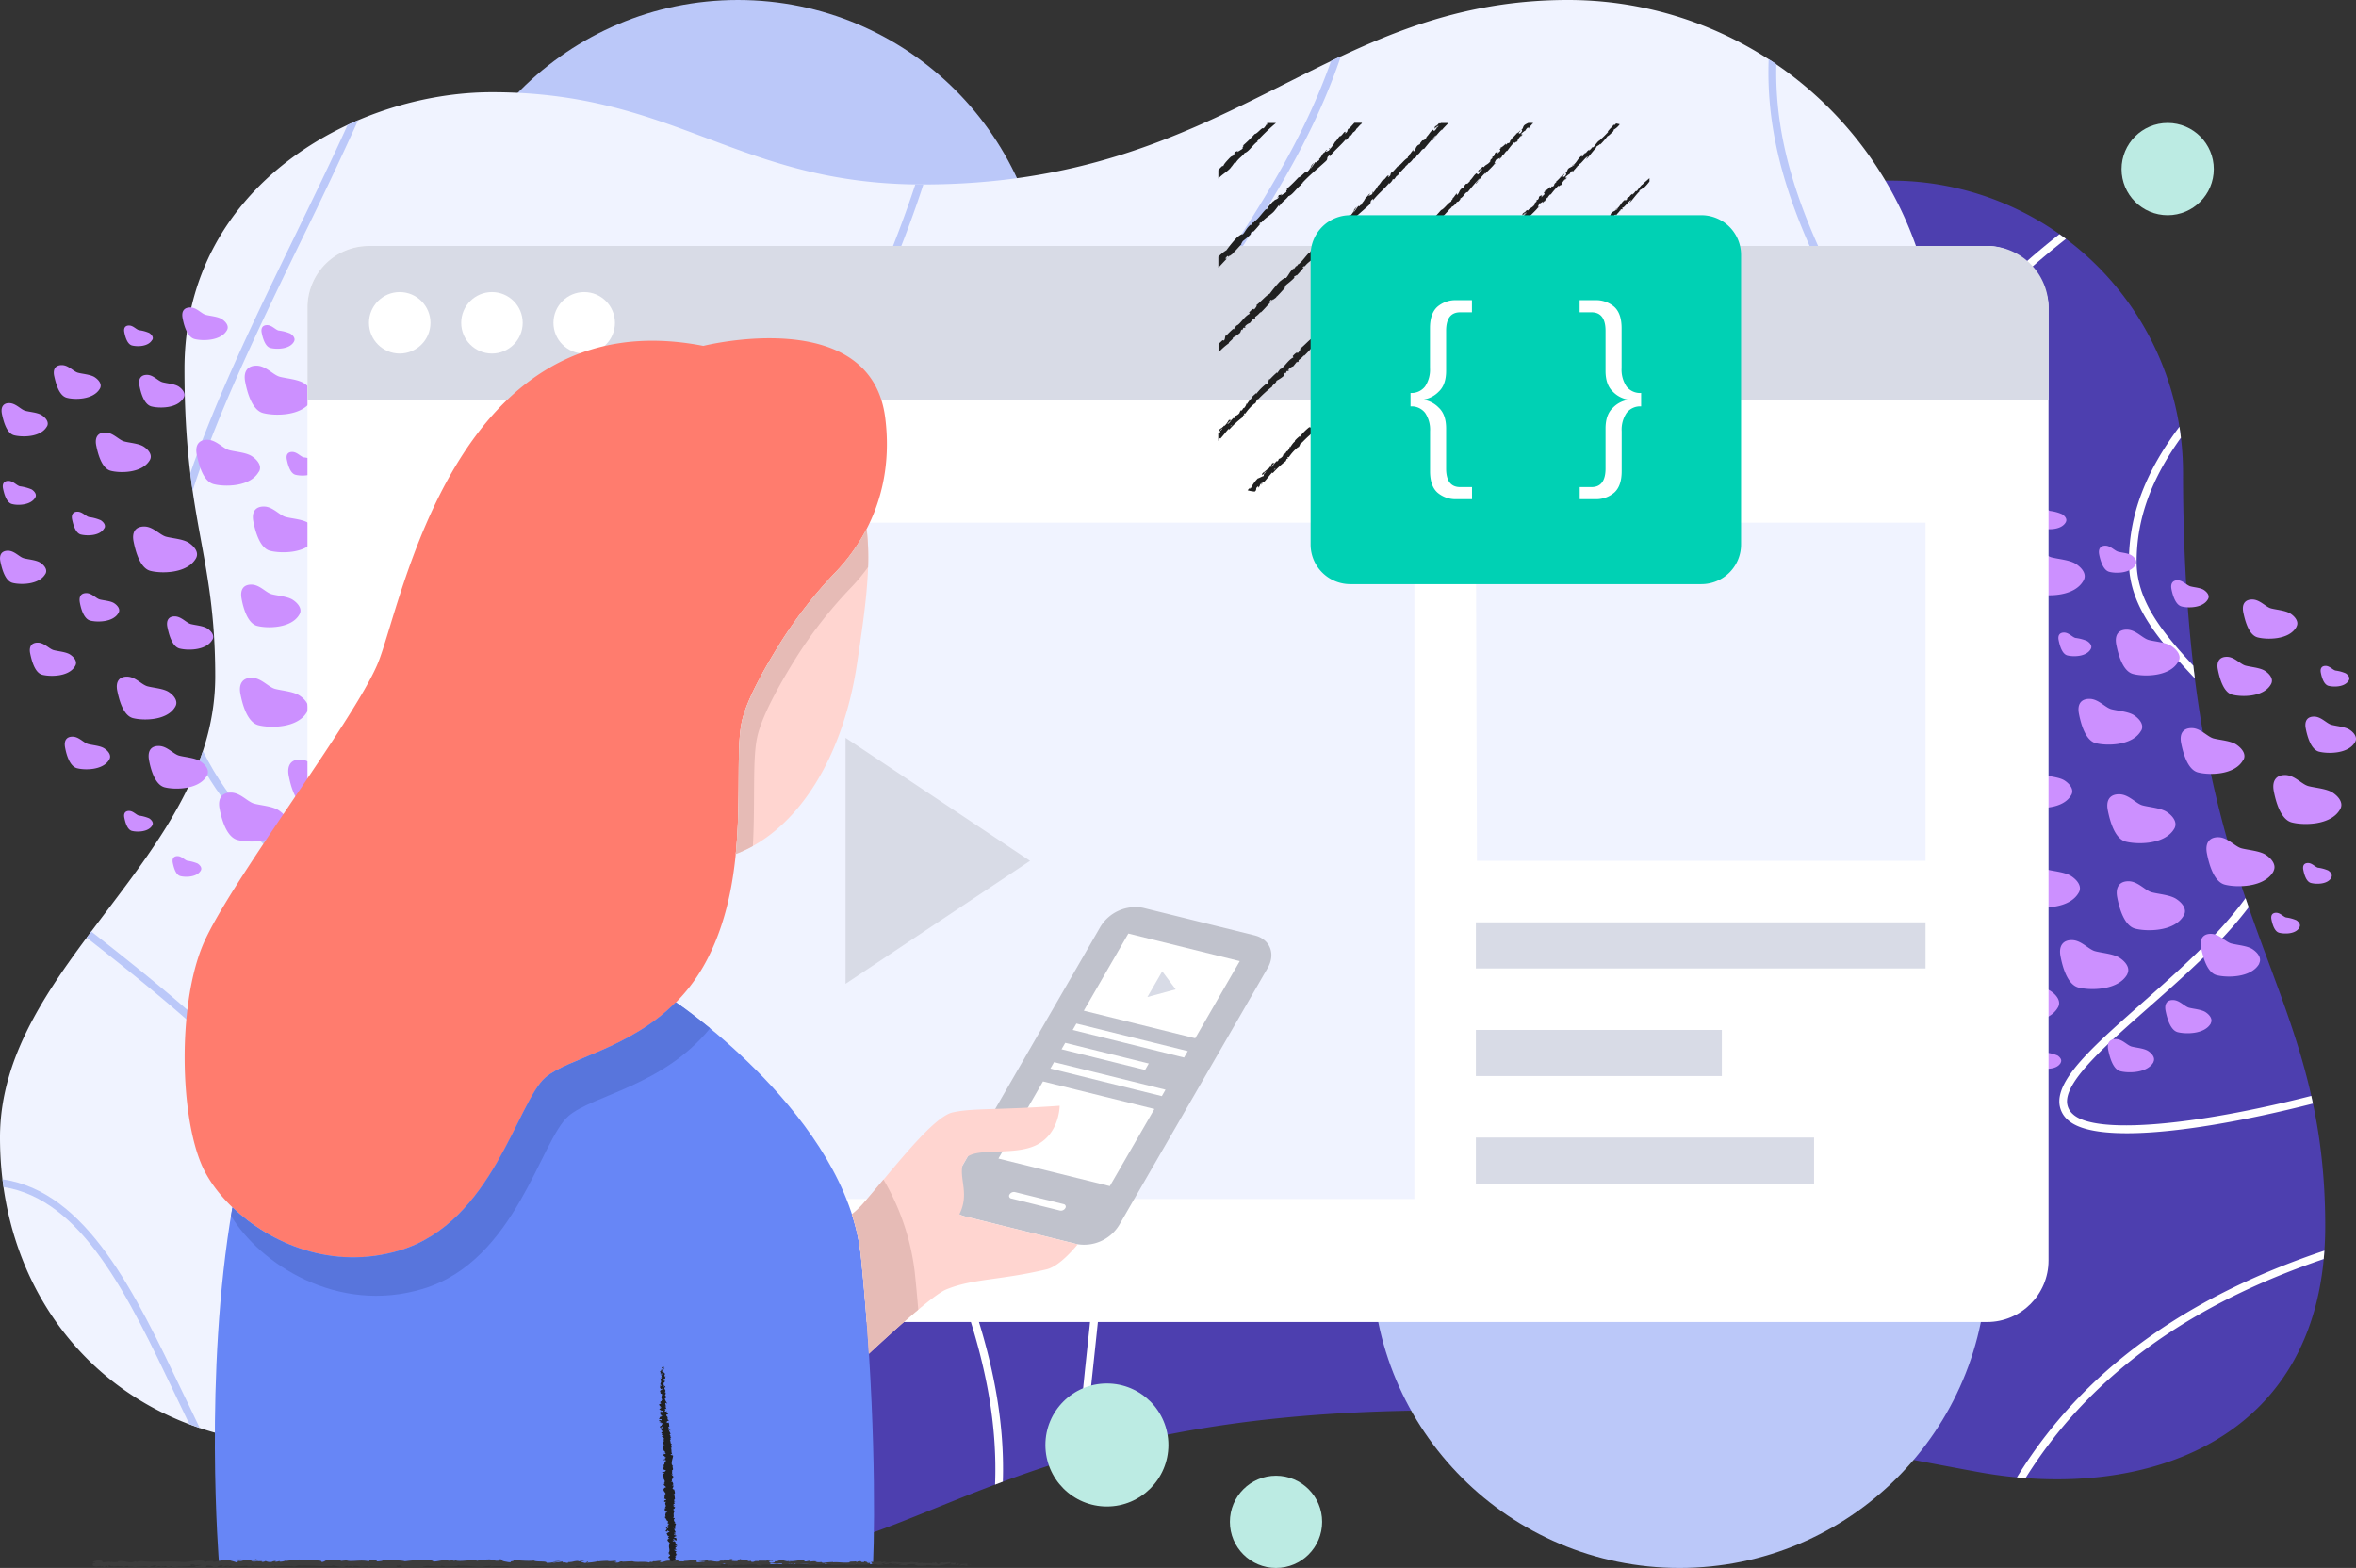 <svg xmlns="http://www.w3.org/2000/svg" viewBox="0 0 613 408"><rect x="0" y="0" width="613" height="408" fill="#333333" stroke="none"/><defs><style>.cls-2{fill:#fff}.cls-3{fill:#bbc8f9}.cls-4{fill:#f0f3ff}.cls-5{fill:#cc90ff}.cls-6{fill:#bcebe3}.cls-7{fill:#d8dbe6}.cls-8{fill:none}.cls-9{fill:#202020}.cls-15{fill:#ffd5d0}.cls-16{fill:#e6bbb6}</style></defs><g id="_4" data-name="4"><g id="Dark_bg" data-name="Dark bg"><path d="M568 123a76 76 0 0 0-76-76c-84 0-117.72 71.17-133 96-40 65-108 56-175 56A104 104 0 0 0 80 303c0 57.44 47 104 104 104s74-40 191.67-40c63.33 0 89.16 6.87 138.83 16 43.5 8 90.5-8 90.5-64 0-67-37-78-37-196z" fill="#4d3faf"/><path class="cls-2" d="M354.56 200.65c-6.14-11-12-21.49-16.72-31.87-.52.47-1 .94-1.57 1.39 4.74 10.25 10.49 20.58 16.54 31.46 19.85 35.66 42.35 76.08 40 136.34a179.66 179.66 0 0 1-3.72 29.15h2a180.89 180.89 0 0 0 3.69-29.1c2.4-60.79-20.24-101.48-40.22-137.37zM480.79 193.61c1.9-78.22 28.69-109.47 56.75-131.46l-1.7-1.21c-28.26 22.23-55.13 53.89-57.05 132.62-1.62 66.65-18.22 125.16-39.71 176.61l2.13.25a576.3 576.3 0 0 0 15.26-40.59c15.25-45.77 23.21-90.33 24.32-136.22zM539.37 289.94a4.4 4.4 0 0 1-1.56-3.38c.06-5.73 10.2-14.67 20.92-24.13 9.35-8.24 19.4-17.12 26.34-26.36l-.81-2.37c-7 9.68-17.6 19.07-26.85 27.23-12 10.61-21.53 19-21.6 25.61a6.34 6.34 0 0 0 2.21 4.87c2.63 2.43 8.1 3.48 15.35 3.48 12.6 0 30.6-3.18 48.43-7.73l-.43-2c-30.91 7.89-56.27 10.06-62 4.78zM570.67 173.21c-7.88-8.49-14.75-16.78-14.75-27 0-11.31 3.87-21.61 11.52-32.31-.11-1-.23-1.92-.38-2.87-8.73 11.65-13.14 22.8-13.14 35.18 0 11.76 8.25 20.83 17.16 30.33l-.41-3.33zM524.78 384.43l2.24.19c18.46-29.58 47.17-46.69 77.58-57q.1-1.08.18-2.19c-31.37 10.49-61.09 28.12-80 59zM280 379.16l2.07-.6c.69-7.24 1.46-14.56 2.26-22 3.18-29.85 6.48-60.71 5.26-94.88-.87-24.27-3.69-45.84-6.55-66.64-.65.14-1.31.27-2 .39 2.85 20.71 5.65 42.2 6.52 66.32 1.22 34-2.07 64.82-5.25 94.59-.77 7.73-1.58 15.32-2.31 22.82zM129.34 391.37c3.57-19.15 6.38-39.92 1.94-59.74-5.37-24-18.68-35.53-31.55-46.68A170 170 0 0 1 85 271.09q-.36 1.11-.69 2.22a179.86 179.86 0 0 0 14.11 13.15c13.21 11.45 25.68 22.26 30.91 45.6 4.3 19.19 1.66 39.42-1.81 58.15zM260.93 385.55c.94-29.59-10.9-56.45-22.38-82.49-12.15-27.56-23.63-53.6-20.1-81.53a143.45 143.45 0 0 1 4.7-22.12h-2.08a144.46 144.46 0 0 0-4.6 21.88c-3.6 28.48 8 54.76 20.25 82.59 11.5 26.06 23.35 53 22.18 82.44z"/></g><g id="Big_elipse" data-name="Big elipse"><circle class="cls-3" cx="437" cy="328" r="80"/><circle class="cls-3" cx="192" cy="80" r="80"/></g><g id="Gray_bg" data-name="Gray bg"><path class="cls-4" d="M408 0c-64 0-88 48-168 48-48 0-64-24-112-24-35.35 0-80 24-80 72 0 40 8 48 8 80 0 47-56 75-56 120s32 80 80 80c72.23 0 81.15-51.09 95-72 25.71-38.81 62.87-66.32 103.27-84.36A325.08 325.08 0 0 1 408 192a96 96 0 0 0 0-192z"/><path class="cls-3" d="M488.81 98.63c4 7.11 8 14.42 12 22 .26-1 .51-1.94.74-2.92a851.1 851.1 0 0 0-11-20.1c-15.58-28-29.1-52.29-28.37-80.9-.65-.44-1.3-.88-2-1.3-1.13 29.73 12.68 54.59 28.63 83.22zM273.42 164.11a312.72 312.72 0 0 0-6.55 60.89l2-1a310.84 310.84 0 0 1 6.48-59.53c8-39.3 25.38-65.79 42.15-91.41 12.2-18.64 24-36.62 31.38-58.42l-2.54 1.2C339 36.66 327.62 54 315.85 72c-16.85 25.79-34.32 52.44-42.43 92.11zM73.37 375.75l2 .14c.72-6.43 1.91-13 3.13-19.73 3.1-17.06 6.31-34.71 2.24-53-3.92-17.62-29.38-39.21-57-60.77l-1.2 1.6c27.29 21.33 52.43 42.62 56.21 59.6 4 17.94.81 35.38-2.25 52.25-1.2 6.77-2.4 13.4-3.13 19.91zM221.75 94c6.61-14.89 13.31-30 18.5-46h-2.1c-5.15 15.68-11.73 30.56-18.23 45.21-10.5 23.67-20.41 46-23.45 70.07-3.6 28.48 8 54.76 20.25 82.59q1.91 4.31 3.8 8.65l1.62-1.28c-1.19-2.74-2.39-5.46-3.59-8.18-12.15-27.56-23.63-53.6-20.1-81.53 3.01-23.76 12.86-45.98 23.3-69.53zM76.67 61.51c-10.14 20.87-20.46 42.12-27.16 61.65.19 1.56.39 3.06.61 4.52 6.56-20.43 17.56-43.08 28.35-65.3a1096.47 1096.47 0 0 0 14.71-31.09c-.91.39-1.83.79-2.74 1.22-4.22 9.33-8.96 19.09-13.77 29z"/><path class="cls-3" d="M79.73 227c-9.82-8.51-19.85-17.21-26.93-31.58-.29.89-.6 1.76-.93 2.64 7.16 13.63 17 22.14 26.55 30.45 13.21 11.45 25.68 22.26 30.91 45.6 5.15 23 .33 47.5-3.92 69.12-2.2 11.14-4.26 21.66-5 31.26l2-.35c.72-9.36 2.74-19.64 4.88-30.52 4.29-21.82 9.16-46.54 3.91-69.94-5.29-24.04-18.6-35.58-31.47-46.68zM47.46 362.19c-12.27-25.71-24.89-52.14-46.8-55.32l.25 2c20.46 3.26 32.31 28.09 44.74 54.16l3.62 7.55 2.7 1c-1.52-3.13-2.97-6.27-4.51-9.39z"/></g><g id="Heart"><path class="cls-5" d="M553.07 219c-2.89-.78-4.11-5.48-4.64-8.12s.51-4.24 3-4.2 4.31 2.41 6 2.88 4.76.66 6.34 1.71 2.82 2.69 2 4.27c-2.43 4.34-9.77 4.22-12.7 3.46zm-14.14-12.14c.76-1.38-.33-2.81-1.7-3.73s-4-1.08-5.53-1.49-3.11-2.47-5.26-2.5-3.05 1.35-2.59 3.65 1.53 6.4 4 7.08 8.99.76 11.08-3.03zm-24.08 42c.76-1.38-.33-2.81-1.7-3.73s-4-1.08-5.53-1.49-3.11-2.47-5.26-2.51-3.05 1.36-2.59 3.66 1.53 6.4 4 7.08 8.99.73 11.08-3.06zm42.26-58.72c.82-1.48-.35-3-1.82-4s-4.32-1.17-5.94-1.6-3.34-2.66-5.65-2.69-3.27 1.45-2.78 3.92 1.64 6.88 4.34 7.6 9.61.79 11.85-3.28zm-84.28 6.2c.59-1.07-.25-2.19-1.32-2.9s-3.13-.84-4.31-1.16-2.42-1.93-4.09-1.95-2.38 1.05-2 2.84 1.19 5 3.15 5.52 6.95.55 8.57-2.4zm.4-38.36c.59-1.07-.25-2.18-1.32-2.9s-3.13-.84-4.31-1.16-2.42-1.92-4.09-2-2.38 1.06-2 2.85 1.19 5 3.15 5.51 6.95.61 8.57-2.35zm43 55.49c.6-1.08-.25-2.19-1.32-2.9s-3.13-.85-4.3-1.16-2.43-1.93-4.1-2-2.38 1.05-2 2.84 1.19 5 3.15 5.52 7 .6 8.62-2.35zm-24.43-7c.51-.92-.22-1.87-1.13-2.48s-2.68-.72-3.68-1-2.07-1.65-3.5-1.67-2 .9-1.73 2.43 1 4.27 2.69 4.72 6.01.53 7.4-2.02zm83.4 59.81c.59-1.08-.26-2.19-1.33-2.9s-3.13-.85-4.3-1.16-2.42-1.93-4.1-2-2.37 1.06-2 2.85 1.19 5 3.14 5.51 7.01.63 8.64-2.32zm-14.93 10.11c.59-1.08-.26-2.19-1.33-2.9s-3.13-.85-4.3-1.16-2.42-1.93-4.1-1.95-2.37 1.05-2 2.84 1.19 5 3.14 5.52 7.01.58 8.64-2.37zm31.24-49.67c.87-1.58-.38-3.22-1.95-4.27s-4.62-1.25-6.35-1.71-3.57-2.84-6-2.88-3.51 1.56-3 4.2 1.75 7.34 4.63 8.12 10.32.88 12.72-3.48zm-3.72 24c.76-1.38-.33-2.81-1.7-3.72s-4-1.08-5.53-1.49-3.11-2.47-5.26-2.51-3.05 1.36-2.59 3.66 1.53 6.4 4 7.08 9.04.8 11.13-3zm-107.2-30.49c.59-1.07-.26-2.19-1.33-2.9s-3.13-.84-4.3-1.16-2.43-1.92-4.1-1.95-2.38 1.05-2 2.85 1.18 5 3.14 5.51 7 .61 8.59-2.35zm60.3 12c.87-1.58-.38-3.22-2-4.27s-4.61-1.24-6.34-1.71-3.57-2.84-6-2.88-3.51 1.56-3 4.2 1.75 7.34 4.63 8.12 10.31.89 12.71-3.47zm-5.42 29.87c.87-1.58-.38-3.23-2-4.28s-4.61-1.24-6.34-1.71-3.57-2.83-6-2.87-3.51 1.55-3 4.19 1.76 7.35 4.64 8.13 10.3.88 12.7-3.47zm18-8.6c.87-1.59-.38-3.23-2-4.28s-4.62-1.24-6.35-1.71-3.57-2.84-6-2.88-3.5 1.56-3 4.2 1.75 7.35 4.63 8.12 10.36.89 12.76-3.46zm57.68-76.5c.36-.67-.16-1.36-.83-1.8a10.25 10.25 0 0 0-2.67-.72c-.73-.2-1.51-1.2-2.54-1.21s-1.48.65-1.26 1.77.74 3.09 2 3.42 4.29.41 5.3-1.46zm-97.9 96.47c.37-.66-.16-1.36-.82-1.8a10.42 10.42 0 0 0-2.68-.72c-.73-.2-1.5-1.2-2.54-1.21s-1.48.65-1.25 1.77.73 3.09 2 3.42 4.28.41 5.29-1.43zm22.93 3c.37-.67-.16-1.36-.82-1.81a10.42 10.42 0 0 0-2.68-.72c-.73-.19-1.5-1.19-2.54-1.21s-1.48.66-1.25 1.77.74 3.1 2 3.42 4.28.45 5.29-1.38zm62.12-35.22c.37-.66-.16-1.36-.82-1.8a10.32 10.32 0 0 0-2.68-.72c-.72-.2-1.5-1.2-2.54-1.21s-1.48.65-1.25 1.77.74 3.09 2 3.42 4.28.45 5.29-1.39zm8.29-12.95c.36-.67-.16-1.36-.83-1.8a10.25 10.25 0 0 0-2.67-.72c-.73-.2-1.51-1.2-2.55-1.21s-1.47.65-1.25 1.77.74 3.09 2 3.42 4.29.45 5.3-1.39zm-106 33.37c.37-.66-.16-1.36-.82-1.8a10.42 10.42 0 0 0-2.68-.72c-.73-.2-1.5-1.2-2.54-1.21s-1.48.65-1.25 1.77.74 3.09 1.95 3.42 4.38.45 5.39-1.39zm-.05-126.31c.37-.67-.15-1.36-.82-1.8a9.87 9.87 0 0 0-2.67-.72c-.73-.2-1.51-1.2-2.55-1.21s-1.47.65-1.25 1.76.74 3.1 2 3.43 4.33.45 5.34-1.39zM487 148.1c.6-1.09-.26-2.22-1.34-2.94s-3.17-.85-4.36-1.17-2.46-2-4.15-2-2.41 1.07-2 2.88 1.2 5.05 3.18 5.59 6.98.63 8.67-2.36zm-2.83 40.34c.42-.77-.18-1.56-.95-2.07a11.33 11.33 0 0 0-3.08-.83c-.84-.23-1.74-1.38-2.93-1.4s-1.71.75-1.45 2 .85 3.57 2.26 3.94 4.98.48 6.11-1.64zM544 168.85c.43-.77-.18-1.56-1-2.07a11.33 11.33 0 0 0-3-.78c-.84-.23-1.73-1.38-2.93-1.4s-1.7.75-1.44 2 .85 3.57 2.25 3.94 4.96.46 6.12-1.69zm-6.5-33c.42-.76-.18-1.56-1-2.07a11.33 11.33 0 0 0-3.08-.83c-.84-.23-1.74-1.38-2.93-1.4s-1.7.75-1.45 2 .86 3.57 2.26 3.94 5.04.51 6.2-1.62zm-67.31 40.57c.43-.77-.18-1.57-.94-2.08a11.88 11.88 0 0 0-3.09-.83c-.84-.22-1.73-1.38-2.93-1.4s-1.7.76-1.44 2 .85 3.57 2.25 4 4.96.44 6.15-1.67zm36.45 54.38c.76-1.38-.33-2.82-1.71-3.74s-4-1.08-5.54-1.49-3.13-2.48-5.28-2.52-3.07 1.36-2.6 3.67 1.53 6.43 4.05 7.11 8.99.8 11.08-3.01zm5.36-38.54c.81-1.49-.36-3-1.83-4s-4.32-1.17-5.94-1.6-3.34-2.66-5.64-2.7-3.28 1.46-2.78 3.93 1.64 6.87 4.34 7.6 9.56.84 11.85-3.23zm16.39-22.53c.81-1.49-.35-3-1.83-4s-4.32-1.17-5.93-1.6-3.35-2.66-5.65-2.7-3.28 1.46-2.78 3.93 1.64 6.87 4.34 7.6 9.56.84 11.8-3.23zm38.44 2.4c.82-1.48-.35-3-1.82-4s-4.32-1.16-5.94-1.6-3.34-2.65-5.64-2.69-3.28 1.45-2.79 3.93 1.64 6.87 4.34 7.6 9.56.83 11.8-3.24zm16.87 25.62c.82-1.48-.35-3-1.82-4s-4.32-1.17-5.94-1.6-3.34-2.66-5.64-2.69-3.28 1.45-2.79 3.92 1.64 6.87 4.34 7.6 9.56.84 11.8-3.23zm7.2-19.75c.7-1.27-.3-2.58-1.56-3.42s-3.69-1-5.07-1.37-2.86-2.27-4.82-2.3-2.81 1.25-2.38 3.36 1.4 5.87 3.71 6.49 8.22.76 10.12-2.76zm6.61-14.92c.69-1.26-.3-2.58-1.56-3.41s-3.69-1-5.07-1.37-2.86-2.27-4.83-2.3-2.8 1.24-2.37 3.35 1.4 5.88 3.7 6.5 8.21.75 10.13-2.73zm-23-7.21c.48-.87-.21-1.77-1.08-2.35s-2.54-.68-3.49-.94-2-1.56-3.32-1.58-1.92.86-1.63 2.31 1 4 2.55 4.47 5.63.53 6.95-1.87zm-18.81-9c.48-.88-.21-1.78-1.08-2.36s-2.53-.68-3.48-.94-2-1.56-3.32-1.58-1.93.86-1.64 2.31 1 4 2.55 4.47 5.63.53 6.95-1.86zm-13.57 4.14c.87-1.58-.38-3.22-2-4.27s-4.61-1.25-6.34-1.71-3.57-2.84-6-2.88-3.51 1.56-3 4.2 1.75 7.34 4.63 8.12 10.29.94 12.69-3.42zm-33.32-.57c.58-1-.25-2.15-1.3-2.85s-3.08-.82-4.23-1.14-2.38-1.89-4-1.91-2.34 1-2 2.79 1.17 4.9 3.09 5.42 6.82.63 8.42-2.27zm-19.35 94.16c.58-1.06-.25-2.15-1.3-2.85s-3.07-.83-4.23-1.14-2.38-1.89-4-1.92-2.33 1-2 2.8 1.17 4.89 3.09 5.41 6.85.6 8.44-2.3zm30.6-111.7c.58-1.05-.25-2.14-1.3-2.84s-3.08-.83-4.23-1.14-2.38-1.89-4-1.92-2.34 1-2 2.8 1.17 4.89 3.09 5.41 6.84.59 8.44-2.31zM500 163.69c.71-1.27-.3-2.6-1.57-3.45s-3.73-1-5.12-1.38-2.89-2.29-4.87-2.32-2.83 1.26-2.4 3.39 1.41 5.93 3.74 6.56 8.22.72 10.22-2.8zm108.9 46.84c.88-1.58-.37-3.22-1.95-4.27s-4.61-1.25-6.34-1.71-3.57-2.84-6-2.88-3.51 1.55-3 4.2 1.76 7.34 4.64 8.12 10.26.89 12.65-3.46zm-40.69 27.64c.88-1.58-.37-3.22-2-4.27s-4.61-1.25-6.34-1.71-3.57-2.84-6-2.88-3.51 1.55-3 4.2 1.76 7.34 4.64 8.12 10.31.89 12.7-3.46zm44.58-45.12c.64-1.18-.28-2.4-1.45-3.17s-3.43-.93-4.72-1.28-2.65-2.1-4.48-2.13-2.6 1.15-2.21 3.12 1.31 5.45 3.45 6 7.62.69 9.41-2.54zM92.07 172c-2.89-.78-4.11-5.48-4.64-8.12s.51-4.24 3-4.2 4.31 2.41 6 2.88 4.76.66 6.34 1.71 2.82 2.69 2 4.27c-2.43 4.34-9.77 4.22-12.7 3.46zm-14.14-12.16c.76-1.38-.33-2.81-1.7-3.73s-4-1.08-5.53-1.49-3.11-2.47-5.26-2.5-3 1.35-2.59 3.65 1.53 6.4 4 7.08 8.99.78 11.08-3.01zm-24.08 42c.76-1.38-.33-2.81-1.7-3.73s-4-1.08-5.53-1.49-3.11-2.47-5.26-2.51-3 1.36-2.59 3.66 1.53 6.4 4 7.08 8.99.75 11.08-3.04zm28.26-61.72c.82-1.48-.35-3-1.82-4s-4.32-1.17-5.94-1.6-3.35-2.69-5.65-2.72-3.27 1.45-2.78 3.92 1.64 6.88 4.34 7.6 9.61.84 11.85-3.23zm-70.28 9.2c.59-1.07-.25-2.19-1.32-2.9s-3.13-.84-4.31-1.16-2.42-1.93-4.09-1.95-2.38 1.05-2 2.84 1.19 5 3.15 5.52 6.95.57 8.57-2.38zm.4-38.36c.59-1.07-.25-2.18-1.32-2.9s-3.13-.84-4.31-1.16-2.42-1.92-4.09-2-2.38 1.06-2 2.85 1.19 5 3.15 5.51 6.95.63 8.57-2.33zm43.05 55.49c.6-1.08-.25-2.19-1.32-2.9s-3.13-.85-4.3-1.16-2.43-1.93-4.1-2-2.38 1.05-2 2.84 1.19 5 3.15 5.52 6.95.62 8.57-2.33zm-24.43-7c.51-.92-.22-1.87-1.13-2.48S27 156.25 26 156s-2.07-1.65-3.5-1.67-2 .9-1.73 2.43 1 4.27 2.69 4.72 6 .52 7.39-2.03zm83.4 59.81c.59-1.08-.26-2.19-1.33-2.9s-3.13-.85-4.3-1.16-2.42-1.93-4.1-2-2.37 1.06-2 2.85 1.19 5 3.14 5.51 6.96.65 8.59-2.3zm-14.93 10.11c.59-1.08-.26-2.19-1.33-2.9s-3.13-.85-4.3-1.16-2.42-1.93-4.1-1.95-2.37 1-2 2.84 1.19 5 3.14 5.52 6.96.6 8.59-2.35zm31.24-49.67c.87-1.58-.38-3.22-1.95-4.27s-4.62-1.25-6.35-1.71-3.57-2.84-6-2.88-3.51 1.56-3 4.2 1.75 7.34 4.63 8.12 10.27.9 12.67-3.46zm-3.72 24c.76-1.38-.33-2.81-1.7-3.72s-4-1.08-5.53-1.49-3.11-2.47-5.26-2.51-3 1.36-2.59 3.66 1.53 6.4 4 7.08 8.99.82 11.08-2.98zM19.59 173.23c.59-1.07-.26-2.19-1.33-2.9s-3.13-.84-4.3-1.16-2.43-1.92-4.1-1.95-2.38 1.05-2 2.85 1.18 5 3.14 5.51 7 .61 8.59-2.35zm60.3 12c.87-1.58-.38-3.22-2-4.27s-4.61-1.24-6.34-1.71-3.57-2.84-6-2.88-3.51 1.56-3 4.2 1.75 7.34 4.63 8.12 10.31.89 12.71-3.47zm-5.42 29.87c.87-1.58-.38-3.23-2-4.28s-4.61-1.24-6.34-1.71-3.57-2.83-6-2.87-3.51 1.55-3 4.19 1.76 7.35 4.64 8.13 10.3.88 12.7-3.47zm18-8.6c.87-1.59-.38-3.23-2-4.28s-4.62-1.24-6.35-1.71-3.57-2.84-6-2.88-3.5 1.56-3 4.2 1.75 7.35 4.63 8.12 10.36.89 12.76-3.46zm57.68-76.5c.36-.67-.16-1.36-.83-1.8a10.25 10.25 0 0 0-2.67-.72c-.73-.2-1.51-1.2-2.54-1.21s-1.48.65-1.26 1.77.74 3.09 2 3.42 4.29.41 5.3-1.46zm-97.9 96.5c.37-.66-.16-1.36-.82-1.8a10.42 10.42 0 0 0-2.68-.72c-.73-.2-1.5-1.2-2.54-1.21s-1.48.65-1.25 1.77.73 3.09 1.95 3.42 4.33.38 5.34-1.46zm22.93 3c.37-.67-.16-1.36-.82-1.81a10.42 10.42 0 0 0-2.68-.72c-.73-.19-1.5-1.19-2.54-1.21s-1.48.66-1.25 1.77.74 3.1 2 3.42 4.28.42 5.29-1.41zm62.12-35.22c.37-.66-.16-1.36-.82-1.8a10.32 10.32 0 0 0-2.68-.72c-.72-.2-1.5-1.2-2.54-1.21s-1.48.65-1.25 1.77.74 3.09 2 3.42 4.28.42 5.29-1.42zm8.29-17.95c.36-.67-.16-1.36-.83-1.8a10.25 10.25 0 0 0-2.67-.72c-.73-.2-1.51-1.2-2.55-1.21s-1.47.65-1.25 1.77.74 3.09 2 3.42 4.29.42 5.3-1.42zM39.64 214.74c.37-.66-.16-1.36-.82-1.8a10.42 10.42 0 0 0-2.68-.72c-.73-.2-1.5-1.2-2.54-1.21s-1.48.65-1.25 1.77.74 3.09 1.95 3.42 4.33.38 5.34-1.46zm0-126.31c.37-.67-.15-1.36-.82-1.8a9.87 9.87 0 0 0-2.67-.72c-.73-.2-1.51-1.2-2.55-1.21s-1.47.65-1.25 1.76.74 3.1 2 3.43 4.23.38 5.24-1.46zM26 101.1c.6-1.09-.26-2.22-1.34-2.94s-3.17-.85-4.36-1.17S17.8 95 16.11 95s-2.41 1.07-2 2.88 1.2 5 3.18 5.59 7.02.62 8.71-2.37zm1.17 36.34c.42-.77-.18-1.56-.95-2.07a11.33 11.33 0 0 0-3.08-.83c-.84-.23-1.74-1.38-2.93-1.4s-1.71.75-1.45 2 .85 3.57 2.26 3.94 4.98.48 6.11-1.64zM83 121.85c.43-.77-.18-1.56-1-2.07a11.33 11.33 0 0 0-3-.78c-.84-.23-1.73-1.38-2.93-1.4s-1.7.75-1.44 2 .85 3.57 2.25 3.94 4.96.46 6.12-1.69zm-6.5-33c.42-.76-.18-1.56-1-2.07a11.33 11.33 0 0 0-3.03-.78c-.84-.23-1.74-1.38-2.93-1.4s-1.7.75-1.45 2 .86 3.57 2.26 3.94 4.99.46 6.15-1.67zM9.19 129.44c.43-.77-.18-1.57-.94-2.08a11.88 11.88 0 0 0-3.09-.83c-.84-.22-1.73-1.38-2.93-1.4s-1.7.76-1.44 2 .85 3.57 2.25 4 4.96.42 6.15-1.69zm36.45 54.38c.76-1.38-.33-2.82-1.71-3.74s-4-1.08-5.54-1.49-3.13-2.48-5.28-2.52-3.07 1.36-2.6 3.67 1.53 6.43 4.05 7.11 8.99.78 11.08-3.03zM51 145.26c.81-1.49-.36-3-1.83-4s-4.32-1.17-5.94-1.6-3.39-2.66-5.69-2.66-3.28 1.46-2.78 3.93 1.64 6.87 4.34 7.6 9.61.8 11.9-3.27zm16.39-22.53c.81-1.49-.35-3-1.83-4s-4.32-1.17-5.93-1.6-3.35-2.66-5.65-2.7-3.28 1.46-2.78 3.93 1.64 6.87 4.34 7.6 9.56.84 11.8-3.23zm38.44 2.4c.82-1.48-.35-3-1.82-4s-4.37-1.13-6.01-1.6-3.34-2.65-5.64-2.69-3.28 1.45-2.79 3.93 1.64 6.87 4.34 7.6 9.63.83 11.87-3.24zm5.87 22.62c.82-1.48-.35-3-1.82-4s-4.32-1.17-5.94-1.6-3.34-2.66-5.64-2.69-3.28 1.45-2.79 3.92 1.64 6.87 4.34 7.6 9.56.84 11.8-3.23zM129.9 131c.7-1.27-.3-2.58-1.56-3.42s-3.69-1-5.07-1.37-2.86-2.27-4.82-2.3-2.81 1.25-2.38 3.36 1.4 5.87 3.71 6.49 8.22.76 10.12-2.76zm6.61-14.92c.69-1.26-.3-2.58-1.56-3.41s-3.69-1-5.07-1.37-2.86-2.27-4.83-2.3-2.8 1.24-2.37 3.35 1.4 5.88 3.7 6.5 8.21.75 10.13-2.73zm-23-7.21c.48-.87-.21-1.77-1.08-2.35s-2.54-.68-3.49-.94-2-1.56-3.32-1.58-1.92.86-1.63 2.31 1 4 2.55 4.47 5.63.53 6.95-1.87zm-18.81-9c.48-.88-.21-1.78-1.08-2.36s-2.53-.68-3.48-.94-2-1.56-3.32-1.58-1.93.86-1.64 2.31 1 4 2.55 4.47 5.63.53 6.95-1.86zm-13.57 4.14c.87-1.58-.38-3.22-2-4.27s-4.61-1.25-6.34-1.71-3.57-2.84-6-2.88-3.51 1.56-3 4.2 1.75 7.34 4.63 8.12 10.29.94 12.69-3.42zm-33.32-.57c.58-1-.25-2.15-1.3-2.85s-3.08-.82-4.23-1.14-2.38-1.89-4-1.91-2.34 1-2 2.79 1.17 4.9 3.09 5.42 6.82.63 8.42-2.27zM28.46 197.6c.58-1.06-.25-2.15-1.3-2.85s-3.07-.83-4.23-1.14-2.38-1.89-4-1.92-2.33 1-2 2.8 1.17 4.89 3.09 5.41 6.85.6 8.44-2.3zm30.6-111.7c.58-1.05-.25-2.14-1.3-2.84s-3.08-.83-4.23-1.14S51.15 80 49.51 80s-2.34 1-2 2.8 1.17 4.89 3.09 5.41 6.86.59 8.46-2.31zM39 119.69c.71-1.27-.3-2.6-1.57-3.45s-3.73-1-5.12-1.38-2.89-2.29-4.87-2.32-2.83 1.26-2.4 3.39 1.41 5.93 3.74 6.56 8.22.72 10.22-2.8zm102.9 40.84c.88-1.58-.37-3.22-2-4.27s-4.61-1.25-6.34-1.71-3.57-2.84-6-2.88-3.51 1.55-3 4.2 1.76 7.34 4.64 8.12 10.31.89 12.7-3.46zm-34.69 30.64c.88-1.58-.37-3.22-1.95-4.27s-4.61-1.25-6.34-1.71-3.57-2.84-6-2.88-3.51 1.55-3 4.2 1.76 7.34 4.64 8.12 10.26.89 12.65-3.46zm44.58-45.12c.64-1.18-.28-2.4-1.45-3.17s-3.43-.93-4.72-1.28-2.65-2.1-4.48-2.13-2.6 1.15-2.21 3.12 1.31 5.45 3.45 6 7.62.69 9.41-2.54z"/></g><g id="Small_elipse" data-name="Small elipse"><circle class="cls-6" cx="564" cy="44" r="12"/><circle class="cls-6" cx="332" cy="396" r="12"/><circle class="cls-6" cx="288" cy="376" r="16"/></g><g id="Web"><rect class="cls-2" x="80" y="64" width="453" height="280" rx="16" ry="16"/><path class="cls-7" d="M533 104H80V80a16 16 0 0 1 16-16h421a16 16 0 0 1 16 16z"/><circle class="cls-2" cx="104" cy="84" r="8"/><circle class="cls-2" cx="128" cy="84" r="8"/><circle class="cls-2" cx="152" cy="84" r="8"/><path class="cls-4" d="M112 136h256v176H112.61L112 136zM384 136h117v88H384.28l-.28-88z"/><path class="cls-7" d="M220 256v-64l48 32-48 32zM384 240h117v12H384zM384 268h64v12h-64zM384 296h88v12h-88z"/></g><g id="Shadow"><path class="cls-8" d="M332 121.82c-.19.1-.45.3-.43.21-.1.1-.08.19 0 .21zM319.68 111.49l-.23.25.23-.25zM317.54 111.55a.23.23 0 0 0 0 .14l.25-.29c-.03-.05-.11-.03-.25.15zM331 122.8l-.23.26.23-.25zM320.66 110.5c-.19.11-.45.31-.43.22-.1.1-.09.19 0 .2l.43-.42zM328.86 122.87a.29.29 0 0 0 0 .13l.26-.3c.07-.08-.12-.01-.26.17z"/><path class="cls-9" d="M329.67 32a.67.67 0 0 0-.14.26z"/><path class="cls-9" d="M317 44.25v2.23c1-1.21 2.87-2.08 3.46-3.2v.07l.8-1.1c.46-.41-.16.37.24.13.8-1.25 1.65-1.59 2.34-2.58 1.06-.25 2.29-2.34 3.42-3l-.14-.05c.13-.32.33-.22.52-.36-.1 0-.34.16-.25 0A51.68 51.68 0 0 1 332 32h-2c-.16.22-.32.43-.48.62a3.57 3.57 0 0 1 .31-.62h-.11a4.46 4.46 0 0 1-1 1.44c-.3-.5-1.54 1.35-2.26 1.43a35.21 35.21 0 0 1-3.13 3.06c.72-.09-.33.34.07.59-.25.29-.36.39-.4.39l-1 .61c-.29.1.18-.32.08-.37-.6.56-.38.11-.85.41.19 0 0 .36-.41.65l.61-.32c-.64 1-1 .44-1.62 1.43L320 41c-.36.48-1.55 1.55-1.71 2.22-.11 0-.3 0-.13-.16a12.07 12.07 0 0 0-1.16 1.19zM323.33 61c-.23-.23-1.08.47-1.51.81a32.32 32.32 0 0 0-2.71 3.29 9.45 9.45 0 0 0-2.11 1.72v2.81c.74-.73 1.47-1.58 2.27-2.38-.39.28-.51 0-.25-.28l.28.06c.07-.28-.35.22-.12-.27.37-.33.43 0 .29.22l.36-.49c.08 0 0 .16.05.25.06-.28.9-.56 1-1h.07c.94-.93 1.3-1.42 2.06-2.19-.14-.16.19-.42.3-.77a25.3 25.3 0 0 0 2-1.7c.4-.55 0-.27.14-.57.17.1.83-.58.58-.14a28.11 28.11 0 0 0 1.92-2.19c-.17.06-.32.16-.3 0s.48-.37.52-.28v.07c.95-1.36 3-2.26 3.68-3.45v.06l.8-1.09c.46-.42-.16.36.25.12.79-1.25 1.65-1.58 2.34-2.57 1.05-.26 2.28-2.35 3.42-3h-.15c.14-.32.33-.22.52-.37-.1-.05-.33.16-.24 0 1.81-2 4.11-3.84 6.17-5.73.75-.69-.08-.9 1.06-1.58l-.09.43c1.25-1.66 3-3 4.24-4.57 0 .12 0 .18-.13.31.42-.17 1.12-1.1 1-1.21.23-.21.14 0 .33 0 .38-.23.6-.93.89-1 0 0-.05.13-.09.19.13-.26.93-.9.6-.86.6-.46.95-1.09 1.47-1.43a.7.7 0 0 1 .15-.26h-2c-.44.51-1 1.11-1.39 1.54 0-.06-.05 0 0-.12-.71.51-.07.67-.88 1.26-.52.18.28-.46 0-.31-.44-.25-.79.89-1.46 1.15l.09-.13c-.47.24-.74 1-1.35 1.56v-.06a9.59 9.59 0 0 1-1.43 2c0-.31.18-.33-.06-.36-.24.27.29.15-.17.69-.24.09-.67.38-.86.29l.46-.49c-.43.06-.6.62-.88.84v-.12c-.7.76-.5 1-1.3 1.74h.15c-.22.63-.48.24-.75.82l-.34-.08c-.23.33-.78 1.19-1.24 1.73a9.89 9.89 0 0 1 .91-1.57 4.76 4.76 0 0 0-1 1.21 1.26 1.26 0 0 1 .32-.4 4.27 4.27 0 0 1-1.1 1.59c-.31-.51-1.55 1.34-2.27 1.43a36.62 36.62 0 0 1-3.13 3.05c.72-.09-.32.34.07.6-.25.28-.35.38-.4.38l-1 .62c-.28.09.18-.33.09-.38-.61.56-.39.11-.86.41.2 0 0 .37-.41.66l.62-.32c-.65 1-1 .43-1.63 1.42l.16-.36c-.36.48-1.56 1.55-1.71 2.23-.11 0-.3 0-.14-.16-1.05 1-2 2.52-2.91 3.14v-.16c-.17.21-.18.48-.49.63 0 0 0-.15-.1-.07a2.74 2.74 0 0 1-.66.84l.13-.3c-1.17.9-1.37 1.75-2.14 2.6zM376.87 32h-2s-.07.06-.09.11c-.29.15-.2-.16-.44 0-.41.66-.71.45-1.17 1.11.29 0 .29-.09 0 .43l.83-1-.41.77c.28-.28.51-.67.7-.81-.18.38-.18.32.06.3-.58.19-.65.86-1.22 1.17l-.3-.32c-.8.52-1 1.33-1.95 2.12l.33-.23c0 .24-.52.55-.74.88-.08-.13-.29 0-.48.06.09.06-.64.62-.5.91l-.53.25c-.75.63-.49 1.09-1.19 1.72.08-.32-.29-.09.07-.62-.22.23-.44.41-.37.48-.2.07-.48.76-.78.87-.05.14 0 .28-.23.52-.05 0-.05-.05-.05-.05s-.32.46 0 .36c-1 .36-1.89 1.94-2.77 2.26-.45.52-1 1.14-1.44 1.59 0-.06-.05-.06 0-.13-.7.51-.07.68-.87 1.26-.53.18.27-.46 0-.3-.44-.25-.79.88-1.46 1.15l.1-.14c-.48.24-.74 1-1.35 1.56 0 0 0-.06-.05 0a9.44 9.44 0 0 1-1.43 2c0-.31.18-.32-.06-.36-.23.28.29.15-.17.69-.24.09-.66.39-.86.29l.47-.48c-.43 0-.61.62-.89.83v-.11c-.7.75-.5 1-1.29 1.73h.14c-.22.63-.47.24-.75.81l-.33-.08c-.23.33-.79 1.19-1.25 1.73a9.39 9.39 0 0 1 .91-1.56 4.59 4.59 0 0 0-1 1.21 1.11 1.11 0 0 1 .33-.41 4.36 4.36 0 0 1-1.11 1.59c-.31-.5-1.55 1.34-2.26 1.43a38.36 38.36 0 0 1-3.14 3c.73-.09-.32.35.07.6-.24.29-.35.38-.39.39l-1 .61c-.29.1.18-.33.08-.37-.61.55-.38.1-.85.4.19 0 0 .37-.42.66l.62-.32c-.64 1-1 .43-1.63 1.43l.16-.37c-.36.49-1.56 1.56-1.71 2.23-.11 0-.3 0-.14-.16-1 1-2 2.52-2.9 3.14v-.15c-.16.21-.18.47-.49.63 0 0 0-.16-.1-.07a3.12 3.12 0 0 1-.65.84l.12-.31c-1.08.88-1.29 1.73-2.06 2.61-.23-.24-1.08.46-1.5.81v-.05a33.59 33.59 0 0 0-2.72 3.29c-.91.4-2.33 2.12-3.53 3 .2-.12.15.21 0 .42s-.53.84-.7.59l.09-.08c-.4 0-.85.54-1.25.93l.21.35c-1.45.63-2.58 2.88-3.51 3.08-.18.32-.49.63-.67 1l-.14-.16a20.74 20.74 0 0 0-1.87 1.83l.07-.28c-.49.47-.18 1-.62 1.5l-.36-.09c-.33.33-.69.64-1.05 1v2.21a15.66 15.66 0 0 1 2.67-2.39c-.05-.4 1.3-1.11 1.07-1.5a9.85 9.85 0 0 0 1.79-1.16c.28-.25.2-.59.49-.94l.17.15.27-.61h.43l.26-.34c-.13.11-.33.18-.36.11a2.76 2.76 0 0 1 1.37-1l1-1.26c0 .09-.13.3-.23.49.43-.76.28.07.67-.63-.11 0-.05-.14-.07-.19a5.65 5.65 0 0 0 1.41-1.3v.21c.86-.81 1.7-1.81 2.63-2.75-.38.29-.5 0-.25-.28l.29.07c.07-.29-.36.22-.12-.28.37-.33.43 0 .28.22l.37-.48c.07 0 0 .15 0 .24.07-.28.91-.56 1-1h.08c.93-.93 1.3-1.41 2.05-2.18-.14-.17.2-.43.3-.78a22 22 0 0 0 2-1.7c.4-.55 0-.26.13-.56.17.1.83-.59.58-.14a24.92 24.92 0 0 0 1.92-2.2c-.17.06-.32.16-.3 0 .17-.21.48-.37.52-.27v.06c.94-1.35 3-2.25 3.67-3.45v.06l.8-1.09c.46-.41-.16.36.25.12.8-1.24 1.65-1.58 2.34-2.57 1.05-.25 2.29-2.34 3.42-3h-.14c.13-.32.32-.22.51-.37-.09 0-.33.17-.24 0 1.81-2 4.11-3.83 6.17-5.72.75-.7-.07-.9 1.06-1.59l-.08.44c1.25-1.67 3-3 4.23-4.58 0 .12 0 .18-.13.32.43-.18 1.12-1.11 1-1.22.24-.21.15 0 .34 0 .37-.23.59-.92.88-1 0 0 0 .13-.09.2.14-.26.93-.91.6-.86.6-.47 1-1.09 1.47-1.43.12-.45 1-.84.85-1.16.21.28 1.14-.75 1.36-1.2 0 .19.37-.22.34 0 .38-.38.69-.78.5-.84 1-.42 1.2-1.66 2-1.69 1-1.28 2-2.43 3-3.52.2.28-1.12 1.17-.82 1.37a20.2 20.2 0 0 1 2.27-2.76c.28-.22 0 .25-.09.37.55-.82 1.3-1.47 1.94-2.17zM317.29 114l.26.1c.71-.76 1.39-1.71 2.18-2.56 0 .1-.08.3.17.16a24.1 24.1 0 0 1 3.33-3.07l.22-.54c.09-.08.24-.09.17 0 .45-.33-.08-.12.05-.37s.38-.2.28 0a11.67 11.67 0 0 1 2.56-2.79l-.1.19c.63-.5.32-1 1-1.33l-.08.13a33.36 33.36 0 0 1 3.67-3.32c-.05-.4 1.31-1.11 1.07-1.5a9.66 9.66 0 0 0 1.8-1.16c.27-.25.19-.58.48-.94l.17.15.27-.61h.43l.26-.35c-.13.11-.33.18-.36.12a2.69 2.69 0 0 1 1.37-1l1-1.26c0 .09-.12.3-.23.49.43-.77.28.06.68-.64-.11 0-.06-.14-.08-.18a6.09 6.09 0 0 0 1.42-1.3v.2c.86-.8 1.7-1.81 2.64-2.74-.39.28-.51 0-.25-.28l.28.06c.07-.28-.35.22-.12-.27.37-.33.43 0 .29.21l.36-.48c.08 0 0 .15.05.25.06-.29.9-.56 1-1h.07c.94-.94 1.3-1.42 2.05-2.19-.13-.16.2-.43.31-.77a25.55 25.55 0 0 0 2-1.71c.4-.54 0-.26.14-.56.17.1.83-.59.58-.14a28.21 28.21 0 0 0 1.91-2.19c-.16 0-.31.15-.29 0s.48-.36.51-.27v.06c.94-1.35 3-2.25 3.68-3.45v.07l.8-1.1c.46-.41-.16.37.25.13.79-1.25 1.64-1.58 2.33-2.58 1.06-.25 2.29-2.34 3.42-3h-.14c.13-.32.33-.22.52-.36-.1-.05-.33.16-.24 0 1.81-2 4.11-3.84 6.17-5.73.75-.7-.08-.9 1.06-1.58l-.09.43c1.25-1.67 3-3 4.24-4.58-.05.13 0 .18-.14.32.43-.17 1.12-1.11 1-1.21.23-.22.14 0 .33-.05.38-.22.6-.92.88-.95 0 0 0 .12-.09.19.14-.26.94-.9.6-.86.61-.47 1-1.09 1.48-1.43.11-.44 1-.84.85-1.16.2.28 1.13-.74 1.36-1.2-.05.19.37-.21.33 0 .39-.39.7-.79.5-.85 1-.42 1.2-1.66 2-1.69 1-1.28 2-2.43 3-3.51.2.27-1.11 1.16-.82 1.37a19.06 19.06 0 0 1 2.27-2.76c.28-.22 0 .24-.08.37.88-1.08 1.91-1.87 2.65-2.87 0 0 0 .14-.12.25.17-.18.44-.37.31-.46l-.14.2c-.43.12.35-1 .3-1.13 0 .61.94-.78.87.08.09-.13.18-.33.08-.37.19-.15.29-.16.2.09.55-.67.22-.57.78-1.12.05.05 0 .18 0 .3a2.93 2.93 0 0 1 .88-1.19c0 .06.1 0 0 .18A20.09 20.09 0 0 1 394 37c0 .49.37-.22.62-.07l.42-.54-.29.1c.42-.42.64-.93 1.07-1.22l-.23.39.74-.82-.51.37c.32-.53-.3-.21.31-.71-.09.13.42-.41.76-.52a2 2 0 0 1 .64-.81c.15 0 .16.28.25.27 0-.37.92-1 1-1.45h-1.13a8.72 8.72 0 0 0-.84.44c-.71.51-.31.83-1 1.4.15 0 .39.07 0 .6s-.81.29-.58 0c.1-.12.17-.15.19-.12.12-.17.28-.38 0-.28v.12c-.29.16-.89.78-.85.53-.28.4 0 .25.24 0-.66.48-.89.89-1.54 1.42.13-.06.29-.07.19 0-.94.78-.26.5-.81 1.11-.43.24-.12-.35-.62.32-.43.29-.25-.09-.15-.28a5.08 5.08 0 0 1-1.41 1.2l.23-.33a3.31 3.31 0 0 1-.42.47h.29c-.19.14-.33.28-.38.23-.09.25.34.07.11.53-.28.15-.6.74-.84.65.75-.64-.25-.09.31-.71a2.07 2.07 0 0 1-.42.42v-.12c-.82.52-.12.5-.81 1.18 0-.18-.34 0-.43.12.28-.28.29 0 .1.35-.51.36-.42.53-.66.75l.3-.23c0 .19-.23.4-.51.73-.1 0 .23-.33.09-.25-.18.51-.95.6-1.31 1.19-.28.16-.2-.16-.44 0-.41.66-.7.45-1.16 1.12.28 0 .28-.1 0 .42l.83-1-.4.77c.28-.27.5-.66.69-.81-.18.39-.18.33.06.3-.57.19-.65.87-1.21 1.18l-.3-.33c-.81.52-1 1.34-2 2.12l.33-.22c0 .24-.51.55-.74.87-.08-.13-.29 0-.47.06.09.07-.64.63-.51.91l-.52.25c-.75.64-.5 1.09-1.2 1.72.09-.31-.29-.08.08-.61-.23.22-.45.4-.38.48-.19.06-.48.76-.78.86-.05.14 0 .28-.23.52h-.05s-.32.46 0 .36c-1 .36-1.89 1.94-2.77 2.26-.45.52-1 1.14-1.44 1.59 0-.06-.05-.05.05-.13-.71.52-.08.68-.88 1.26-.52.19.28-.46 0-.3-.44-.25-.79.88-1.45 1.15l.09-.13c-.47.24-.74 1-1.35 1.55h-.05a9.19 9.19 0 0 1-1.43 2c0-.3.19-.32-.06-.35-.23.27.3.14-.17.68-.23.09-.66.39-.85.29l.46-.48c-.43.05-.6.62-.89.84v-.12c-.7.75-.5 1-1.29 1.74h.14c-.22.63-.47.24-.74.82l-.34-.08c-.23.33-.78 1.18-1.25 1.73a9.26 9.26 0 0 1 .92-1.57 5.05 5.05 0 0 0-1 1.21c.1-.13.19-.33.33-.4a4.5 4.5 0 0 1-1.1 1.58c-.31-.5-1.55 1.35-2.27 1.44a36.62 36.62 0 0 1-3.13 3.05c.72-.09-.33.34.07.59-.25.29-.35.39-.4.39l-1 .61c-.29.1.18-.32.08-.37-.6.56-.38.11-.85.41.2 0 0 .37-.41.65l.61-.31c-.64 1-1 .43-1.62 1.42l.15-.36c-.36.48-1.55 1.55-1.71 2.22-.11 0-.29 0-.13-.16-1.05 1-2 2.52-2.91 3.15V80c-.17.21-.18.48-.5.63 0 0 0-.15-.09-.07a2.74 2.74 0 0 1-.66.84l.13-.3c-1.09.88-1.3 1.72-2.06 2.6-.24-.23-1.09.46-1.51.81a33.74 33.74 0 0 0-2.72 3.28c-.91.41-2.33 2.13-3.53 3 .2-.12.16.21 0 .42s-.52.85-.7.59l.09-.08c-.39 0-.85.54-1.25.94l.21.34c-1.44.64-2.57 2.88-3.51 3.08-.18.32-.49.63-.67 1l-.14-.16a23.67 23.67 0 0 0-1.92 1.88l.07-.28c-.5.48-.18 1-.62 1.5l-.36-.09a14.89 14.89 0 0 0-2.53 2.55s-.06-.13.07-.28c-.41.39-1.7 1.39-1.25 1.55-.21-.19-.89.86-1.26 1.4l-.07-.21a2.69 2.69 0 0 1-.65 1.23c-.15.1-.23 0 0-.14-.5.35-.19.47-.79.91l.1-.29a1.33 1.33 0 0 0-.5.79c-.21.34-.86.8-1.06.73a1 1 0 0 1-.41.71c-.08 0 0-.14 0-.21-.83.64-.91 1.26-1.56 1.62a.17.17 0 0 0-.18 0c.59-.58 1.07-1 1-1-.13-.14-.63.31-.44-.26a6.29 6.29 0 0 1-1.22 1.75h-.11v-.06a.94.94 0 0 0-.26.31 2.83 2.83 0 0 0-.42.34c-.17-.06-.6.47-.84.7.16.13-.17.42.24.25 0 0 0-.06.18-.22a.62.62 0 0 0 .08-.12l.57-.59a1.16 1.16 0 0 1-.58.69c0 .22-.06.45-.08.57a2.22 2.22 0 0 0-.45.16v1.55h.06s0 .07-.06.11v.23c.22-.28.03-.42.32-.7zm2.94-3.28c0 .09.24-.11.43-.22a8.2 8.2 0 0 0-.43.42c-.09-.01-.1-.1 0-.2zm-.55.77l-.23.25zm-2.12.16a.23.23 0 0 1 0-.14c.14-.18.22-.2.27-.19z"/><path class="cls-9" d="M398.85 32.22V32h-.13c-.01.12.08.23.13.22zM326.81 127.51c.07-.31-.08-.61.57-1v.39c.71-.67.1-.69 1-1.28 0 .21-.47.61-.34.53.63-.31.21-.45.57-.81l.26.11c.71-.77 1.39-1.71 2.18-2.57 0 .1-.08.3.17.16a24.69 24.69 0 0 1 3.33-3.07l.22-.53c.09-.09.24-.1.17 0 .45-.33-.08-.12.05-.37s.38-.2.29 0a11.08 11.08 0 0 1 2.55-2.79l-.09.18c.62-.49.31-1 1-1.32l-.07.12a31.36 31.36 0 0 1 3.65-3.33c0-.41 1.31-1.11 1.08-1.5a9.79 9.79 0 0 0 1.79-1.17c.28-.24.19-.58.49-.94l.17.16.26-.61h.43l.27-.35c-.13.11-.33.19-.36.12a2.72 2.72 0 0 1 1.36-1l1-1.26c0 .09-.13.3-.23.49.43-.76.28.07.67-.64-.11 0-.06-.13-.08-.18a5.7 5.7 0 0 0 1.42-1.3v.2c.86-.8 1.7-1.81 2.64-2.74-.39.28-.5 0-.25-.28l.28.06c.07-.28-.35.22-.12-.27.37-.33.43 0 .29.22l.36-.49c.08 0 0 .16.05.25.07-.28.9-.56 1-1h.07c.94-.93 1.3-1.42 2.06-2.18-.14-.17.19-.43.3-.78a23.62 23.62 0 0 0 2-1.7c.4-.55 0-.27.14-.57.17.1.83-.58.58-.14a26.15 26.15 0 0 0 1.92-2.19c-.17.06-.32.16-.3 0s.48-.37.52-.28v.07c.95-1.35 3-2.26 3.68-3.45v.06l.8-1.09c.46-.42-.16.36.25.12.79-1.25 1.65-1.58 2.34-2.57 1.05-.25 2.28-2.34 3.42-3h-.15c.14-.32.33-.22.52-.37-.1-.05-.33.16-.24 0 1.81-2 4.11-3.84 6.17-5.73.75-.69-.08-.89 1.06-1.58l-.08.43c1.24-1.66 3-3 4.23-4.57 0 .12 0 .18-.13.32.43-.18 1.12-1.11 1-1.22.23-.21.14 0 .33 0 .38-.23.6-.92.89-1 .05 0-.05.13-.09.19.13-.26.93-.9.6-.86.6-.46 1-1.09 1.47-1.43.11-.44 1-.83.85-1.15.2.27 1.13-.75 1.36-1.2 0 .18.37-.22.34 0 .38-.39.69-.79.5-.84 1-.43 1.2-1.66 2-1.7 1-1.27 2-2.42 3-3.51.2.28-1.12 1.16-.83 1.37a20.46 20.46 0 0 1 2.27-2.76c.29-.22 0 .25-.08.37.88-1.08 1.91-1.87 2.66-2.87a.63.63 0 0 1-.13.25c.17-.18.44-.36.31-.45l-.14.19c-.43.12.35-1 .3-1.12 0 .6.94-.78.87.07.09-.13.18-.32.09-.37.18-.15.28-.16.19.1.56-.68.22-.58.78-1.13.05 0 0 .19 0 .31a3 3 0 0 1 .87-1.2c0 .06.1 0 0 .19a19.36 19.36 0 0 1 2.09-2.44c0 .49.38-.23.62-.08l.42-.53-.29.09c.42-.41.65-.93 1.07-1.22l-.23.39.75-.82-.52.37c.32-.52-.3-.21.32-.71-.1.14.42-.41.75-.51a2 2 0 0 1 .65-.81c.14 0 .15.29.25.27 0-.36.93-1 1-1.45a.17.17 0 0 0 .1.23v-.31c.24-.15.29-.16.34 0 .6-.56-.44-.07.36-.65 0 .06 0 .06-.09.19.75-.64 1.25-1.43 2-2 .39 0-.51.61-.13.56.89-.95 1.67-2.14 2.6-3l-.18.14c-.16-.4.8-.52 1.11-1.1-.08.13 0 .3 0 .24a20.6 20.6 0 0 0 2-2.33l-.05.19c.43-.3 1-.91 1.41-1.27 0-.18.27-.39 0-.36a4.85 4.85 0 0 0 1.68-1.48q-.5-.12-1-.21a.38.38 0 0 1-.09.18c-.47.48-.29 0-.62.26 0 .19-.42.42-.27.58-.14.14-.24.09-.34.1-.17.32-1.12 1.17-.68 1.06l.07-.06a31.7 31.7 0 0 1-2.48 2.44l-.06-.05a14.66 14.66 0 0 0-1.25 1.55c-.14.14-.42.23-.43.11a3.14 3.14 0 0 1-.91.94c.27-.46-.21.05.3-.44-.51.43-.7.45-1.07 1.1 0-.31-.52.19-.71.45l.43-.23a7.54 7.54 0 0 1-.7.69l-.06-.3c-1.18.76-1.38 2.11-2.47 2.49-.13.38.61-.44.53-.07a9.8 9.8 0 0 1-1.33.77c-.7.51-.31.83-1 1.4.14 0 .39.07 0 .61s-.81.28-.58 0c.1-.11.17-.14.19-.12.12-.17.28-.38 0-.27v.12c-.28.15-.89.77-.85.53-.27.39 0 .24.24 0-.66.48-.89.89-1.54 1.41.13-.06.29-.07.2 0-.94.79-.26.5-.82 1.11-.43.24-.11-.34-.62.32-.42.3-.24-.09-.15-.28a4.78 4.78 0 0 1-1.41 1.2l.23-.33a3.43 3.43 0 0 1-.42.48h.29c-.19.15-.33.29-.38.23-.08.25.34.08.12.53-.29.16-.61.74-.85.65.75-.64-.24-.09.32-.71a2.08 2.08 0 0 1-.42.42c-.05 0 0-.06 0-.11-.81.51-.12.49-.81 1.18 0-.19-.34 0-.43.11.28-.28.29 0 .11.35-.52.37-.43.53-.67.76l.3-.23c0 .18-.23.39-.5.73-.1 0 .22-.33.08-.26-.17.51-.94.61-1.31 1.19-.28.16-.19-.15-.43 0-.41.65-.71.45-1.17 1.11.29 0 .29-.09 0 .42l.84-1-.41.78c.28-.28.51-.67.7-.81-.18.38-.19.32.05.29-.57.19-.64.87-1.21 1.18l-.3-.33c-.8.53-1 1.34-2 2.12l.34-.22c0 .24-.52.55-.75.88-.08-.13-.29 0-.47.06.09.06-.64.62-.51.91l-.52.24c-.75.64-.49 1.09-1.2 1.73.09-.32-.29-.09.08-.62-.22.22-.44.4-.37.48-.2.07-.48.76-.79.87 0 .14 0 .28-.22.52-.05 0-.05-.06-.05-.06s-.33.47 0 .36c-1 .36-1.9 1.95-2.78 2.26-.45.53-1 1.14-1.43 1.59 0-.06-.05 0 0-.12-.71.51-.07.67-.87 1.26-.53.18.27-.46 0-.31-.44-.24-.79.89-1.46 1.15l.09-.13c-.47.24-.74 1-1.34 1.56 0 0 0-.06-.05-.06a9.59 9.59 0 0 1-1.43 2c0-.31.18-.33-.06-.36-.23.27.29.15-.17.69-.24.09-.67.38-.86.29l.47-.48c-.44 0-.61.61-.89.83v-.11c-.7.75-.5 1-1.3 1.73h.15c-.22.63-.48.24-.75.82l-.34-.08c-.23.33-.78 1.19-1.24 1.73a9.89 9.89 0 0 1 .91-1.57 4.93 4.93 0 0 0-1 1.21 1.26 1.26 0 0 1 .32-.4 4.2 4.2 0 0 1-1.2 1.58c-.31-.51-1.55 1.34-2.27 1.43a36.62 36.62 0 0 1-3.13 3.05c.72-.09-.32.34.07.6-.24.28-.35.38-.4.38l-1 .62c-.28.09.19-.33.09-.38-.61.56-.38.11-.86.41.2 0 0 .37-.41.66l.62-.32c-.64 1-1 .43-1.63 1.42l.16-.36c-.36.48-1.56 1.55-1.71 2.23-.11 0-.3 0-.14-.16-1 1-2 2.52-2.91 3.14v-.16c-.17.21-.18.48-.49.64 0-.05 0-.16-.1-.08a2.84 2.84 0 0 1-.65.84l.12-.3c-1.09.88-1.29 1.73-2.06 2.61-.23-.24-1.08.46-1.51.81A32.32 32.32 0 0 0 353 99c-.91.4-2.34 2.12-3.54 3 .21-.11.16.21 0 .42s-.52.85-.69.6l.09-.09c-.4 0-.85.55-1.26.94l.22.34c-1.45.64-2.58 2.88-3.51 3.09-.19.32-.5.63-.68 1l-.13-.17a22.34 22.34 0 0 0-1.93 1.89l.07-.29c-.5.48-.18 1-.62 1.51l-.36-.09a15.26 15.26 0 0 0-2.53 2.55s-.06-.14.07-.28c-.41.39-1.69 1.39-1.24 1.55-.21-.19-.9.85-1.26 1.4l-.08-.22a2.64 2.64 0 0 1-.65 1.23c-.14.11-.23 0 0-.14-.5.35-.19.47-.78.91l.09-.29a1.27 1.27 0 0 0-.49.8c-.22.33-.87.79-1.07.72a1 1 0 0 1-.4.71c-.09 0 0-.14 0-.2-.84.63-.92 1.26-1.57 1.62a.17.17 0 0 0-.17 0c.58-.57 1.06-1 1-1-.14-.14-.63.31-.45-.25A5.92 5.92 0 0 1 330 122a.2.2 0 0 1-.11 0v-.06a1.12 1.12 0 0 0-.27.31 3.66 3.66 0 0 0-.42.34c-.17-.06-.6.48-.84.71.17.13-.16.41.25.25-.05 0 0-.07.17-.23l.09-.11.57-.59a1.24 1.24 0 0 1-.58.7c0 .21-.06.44-.09.56-.53.12-1.26.62-1.47.58a9.42 9.42 0 0 0-1.8 2.47c-.17.24-.32.16-.44.19.09-.15.24-.28.26-.39-.17.25-.47.56-.72.85a10.35 10.35 0 0 0 1.86.34 1.1 1.1 0 0 0 .35-.41zm4.73-5.48c0 .09.24-.11.43-.21l-.43.42c-.08-.02-.1-.11 0-.24zm-.55.77l-.23.25zm-2.12.17a.29.29 0 0 1 0-.13c.13-.18.21-.2.27-.2s-.14.2-.27.36zM349.14 127.58l-.1.19c.63-.5.32-1 1-1.33l-.07.13a30.67 30.67 0 0 1 3.66-3.34c-.05-.4 1.3-1.11 1.07-1.5a9.33 9.33 0 0 0 1.79-1.16c.28-.25.2-.59.49-.94l.17.15.27-.61h.43l.26-.34c-.13.11-.33.18-.36.12a2.73 2.73 0 0 1 1.37-1l1-1.26c0 .1-.12.31-.23.5.43-.77.28.06.68-.64-.11 0-.06-.14-.08-.18a6.07 6.07 0 0 0 1.41-1.3v.2c.86-.81 1.7-1.81 2.63-2.74-.38.28-.5 0-.25-.29l.29.07c.07-.29-.35.22-.12-.28.37-.33.43 0 .28.22l.37-.48c.08 0 0 .15 0 .24.07-.28.91-.56 1-1h.08c.93-.93 1.3-1.41 2.05-2.18-.13-.17.2-.43.3-.78a22 22 0 0 0 2-1.7c.4-.55 0-.26.13-.56.17.1.83-.59.58-.14a26.15 26.15 0 0 0 1.92-2.19c-.17 0-.31.15-.3 0 .17-.21.48-.36.52-.27v.06c.94-1.35 3-2.25 3.67-3.45v.07l.8-1.1c.46-.41-.16.36.24.13.8-1.25 1.65-1.59 2.34-2.58 1.05-.25 2.29-2.34 3.42-3h-.14c.13-.32.33-.22.51-.37-.09 0-.33.17-.24 0 1.82-2 4.12-3.83 6.18-5.72.74-.7-.08-.9 1.05-1.59l-.08.44c1.25-1.67 3-3 4.24-4.58-.05.13 0 .18-.14.32.43-.17 1.12-1.11 1-1.22.24-.21.15 0 .34 0 .38-.23.59-.92.88-.95.05 0 0 .12-.09.19.14-.26.94-.91.6-.86.61-.47 1-1.09 1.47-1.43.12-.45 1-.84.86-1.16.2.28 1.13-.75 1.35-1.2 0 .19.37-.22.34 0 .38-.39.69-.79.5-.85 1-.42 1.2-1.66 2-1.69 1-1.28 2-2.43 3-3.52.2.28-1.12 1.17-.82 1.37a20.2 20.2 0 0 1 2.27-2.76c.28-.22 0 .25-.09.37.88-1.07 1.92-1.87 2.66-2.87 0 0-.05.15-.12.25.16-.18.43-.36.3-.45l-.13.2c-.43.11.35-1 .3-1.13 0 .61.93-.78.87.08.09-.14.18-.33.08-.38.19-.14.28-.15.2.1.55-.67.22-.57.78-1.13.05.06 0 .19 0 .31a3 3 0 0 1 .88-1.2c0 .06.09 0 0 .19a22 22 0 0 1 2.09-2.44c0 .49.38-.22.63-.07l.41-.54-.28.1c.42-.42.64-.93 1.07-1.23l-.23.4.74-.82-.52.36c.32-.52-.29-.2.32-.7-.09.13.42-.42.75-.52a2.11 2.11 0 0 1 .65-.8c.14 0 .15.28.25.27 0-.37.93-1 1-1.46 0 .13.06.24.11.23v-.31c.24-.15.29-.15.34 0 .61-.56-.44-.07.36-.65 0 .07 0 .06-.09.19.75-.63 1.26-1.42 2-2 .39 0-.51.6-.12.56.88-1 1.66-2.15 2.6-3l-.19.15c-.16-.41.8-.53 1.12-1.11-.09.13 0 .3 0 .24a12.69 12.69 0 0 0 1.5-1.7v-.88c-.61.6-1.35 1.1-1.88 1.74l-.05-.06a13.27 13.27 0 0 0-1.25 1.55c-.14.14-.43.24-.43.11a3.22 3.22 0 0 1-.92 1c.27-.46-.21 0 .31-.45-.52.43-.71.45-1.07 1.1 0-.3-.53.19-.71.46l.42-.24a6.48 6.48 0 0 1-.7.69l-.05-.29c-1.18.75-1.38 2.11-2.48 2.48-.13.38.62-.44.53-.06a9.86 9.86 0 0 1-1.32.77c-.71.51-.31.82-1 1.39.15 0 .39.08 0 .61s-.81.28-.58 0c.1-.11.18-.14.19-.11.12-.17.29-.39 0-.28v.12c-.29.16-.89.78-.85.53-.28.4 0 .25.24 0-.66.48-.9.89-1.55 1.42.13-.06.29-.08.2 0-.94.78-.26.5-.82 1.11-.43.23-.11-.35-.62.32-.42.29-.24-.09-.15-.29a5 5 0 0 1-1.41 1.21l.24-.34a3.43 3.43 0 0 1-.42.48h.28c-.18.14-.32.28-.37.22-.09.26.34.08.11.53-.28.16-.6.74-.85.65.76-.63-.24-.09.32-.7a1.83 1.83 0 0 1-.42.41v-.11c-.81.51-.11.49-.8 1.18 0-.18-.34 0-.44.11.28-.27.29 0 .11.35-.51.37-.42.54-.66.76l.3-.23c0 .18-.23.39-.51.73-.1 0 .23-.33.09-.25-.18.51-.95.6-1.31 1.19-.29.15-.2-.16-.44 0-.41.66-.71.45-1.17 1.11.29 0 .29-.09 0 .43l.83-1-.41.77c.28-.27.51-.66.7-.81-.18.39-.18.32.06.3-.57.19-.65.86-1.22 1.17l-.3-.32c-.8.52-1 1.34-1.95 2.12l.33-.23c0 .24-.51.55-.74.88-.08-.13-.29 0-.48.06.09.06-.63.62-.5.91l-.52.25c-.76.63-.5 1.09-1.2 1.72.09-.32-.29-.09.07-.61-.22.22-.44.4-.37.47-.2.07-.48.76-.78.87-.05.14 0 .28-.23.52h-.05s-.32.46 0 .36c-1 .36-1.89 1.94-2.77 2.26-.45.52-1 1.14-1.44 1.59 0-.06-.05-.06 0-.13-.7.51-.07.68-.87 1.26-.52.19.28-.46 0-.3-.44-.25-.79.88-1.46 1.15l.1-.14c-.48.24-.74 1-1.35 1.56 0 0 0-.06-.05 0a9.44 9.44 0 0 1-1.43 2c0-.31.18-.32-.06-.35-.23.27.29.14-.17.68-.24.09-.66.39-.86.29l.47-.48c-.43 0-.61.62-.89.83v-.11c-.7.75-.5 1-1.29 1.73h.14c-.22.63-.47.24-.74.82l-.34-.09a19.41 19.41 0 0 1-1.25 1.73 9.39 9.39 0 0 1 .91-1.56 4.59 4.59 0 0 0-1 1.21 1.11 1.11 0 0 1 .33-.41 4.36 4.36 0 0 1-1.22 1.33c-.3-.5-1.55 1.35-2.26 1.43a35.17 35.17 0 0 1-3.13 3c.72-.09-.33.35.07.6-.25.29-.36.38-.4.39l-1 .61c-.29.1.18-.32.08-.37-.61.56-.38.1-.85.4.19 0 0 .37-.42.66l.62-.32c-.64 1-1 .43-1.63 1.43l.16-.36c-.36.48-1.55 1.55-1.71 2.22-.11 0-.3 0-.13-.16-1.05 1-2 2.52-2.91 3.14v-.15c-.16.21-.17.47-.49.63 0 0 0-.16-.09-.07a3.43 3.43 0 0 1-.66.84l.12-.3c-1.08.87-1.29 1.72-2.06 2.6-.23-.24-1.08.46-1.5.81a35.08 35.08 0 0 0-2.72 3.29c-.91.41-2.33 2.12-3.53 3 .2-.12.15.21 0 .42s-.53.85-.7.59l.09-.08c-.4 0-.85.54-1.25.93l.21.35c-1.45.63-2.58 2.88-3.51 3.08-.18.32-.49.63-.67 1l-.14-.16a23.6 23.6 0 0 0-1.93 1.88l.07-.28c-.49.47-.18 1-.62 1.5l-.35-.09a15.32 15.32 0 0 0-2.54 2.55.27.27 0 0 1 .07-.28c-.4.39-1.69 1.39-1.24 1.55-.21-.19-.89.86-1.26 1.4l-.08-.22-.18.54h1.83a4 4 0 0 1 .5-.42zM429 68.3c-.27.22-.56.47-.53.29-.28.4 0 .25.24 0-.66.48-.89.89-1.54 1.42.13-.06.29-.07.19 0-.94.78-.26.5-.81 1.11-.43.24-.11-.35-.62.32-.43.3-.24-.09-.15-.28a5.08 5.08 0 0 1-1.41 1.2l.23-.33a3.31 3.31 0 0 1-.42.47h.29c-.19.14-.33.28-.38.23-.09.25.34.08.11.53-.28.15-.6.74-.84.65.75-.64-.25-.09.31-.71a2.07 2.07 0 0 1-.42.42v-.12c-.82.52-.12.5-.81 1.18 0-.18-.34 0-.43.12.28-.28.29 0 .11.35-.52.37-.43.53-.67.75l.3-.23c0 .19-.23.4-.51.73-.1 0 .23-.33.09-.25-.18.51-.94.6-1.31 1.19-.28.16-.2-.15-.43 0-.42.65-.71.45-1.17 1.11.29 0 .28-.1 0 .42l.84-1-.41.78c.28-.28.51-.67.69-.82-.18.39-.18.33.06.3-.57.19-.64.87-1.21 1.18l-.3-.33c-.81.52-1 1.34-2 2.12l.33-.22c0 .24-.51.55-.74.88-.08-.13-.29 0-.47.06.09.06-.64.62-.51.9l-.52.25c-.75.64-.5 1.09-1.2 1.72.09-.31-.29-.08.08-.61-.23.22-.45.4-.38.48-.19.06-.47.76-.78.86-.05.14 0 .28-.23.52h-.05s-.32.46 0 .36c-1 .36-1.9 1.94-2.78 2.26-.45.52-1 1.14-1.44 1.59 0-.06-.05 0 .05-.12-.71.51-.08.67-.88 1.25-.52.19.28-.45 0-.3-.44-.25-.79.89-1.45 1.15l.09-.13c-.47.24-.74 1-1.35 1.56 0 0 0-.06-.05-.06a9.13 9.13 0 0 1-1.43 2c0-.31.19-.33-.06-.36-.23.27.3.15-.17.69-.23.08-.66.38-.85.28l.46-.48c-.43.06-.6.62-.89.84v-.12c-.69.76-.5 1-1.29 1.74h.14c-.22.63-.47.24-.74.82l-.34-.08c-.23.33-.78 1.18-1.24 1.73a9.89 9.89 0 0 1 .91-1.57 4.76 4.76 0 0 0-1 1.21 1.26 1.26 0 0 1 .32-.4 4.48 4.48 0 0 1-1.1 1.59c-.31-.51-1.55 1.34-2.27 1.43a36.62 36.62 0 0 1-3.13 3c.72-.09-.33.34.07.59-.25.29-.35.39-.4.39l-1 .61c-.28.1.18-.32.09-.37-.61.56-.39.11-.86.41.2 0 0 .37-.41.65l.62-.31c-.65 1-1 .43-1.63 1.42l.16-.36c-.37.48-1.56 1.55-1.71 2.23-.12 0-.3 0-.14-.17-1.05 1-2 2.52-2.91 3.15v-.16c-.17.21-.18.48-.5.63 0 0 0-.15-.09-.07a2.74 2.74 0 0 1-.66.84l.13-.3c-1.09.88-1.29 1.72-2.06 2.6-.24-.23-1.08.46-1.51.81a33.74 33.74 0 0 0-2.72 3.28c-.91.41-2.33 2.13-3.53 3 .2-.12.16.21 0 .42s-.52.85-.7.6l.1-.09c-.4 0-.86.54-1.26.94l.22.34a4.7 4.7 0 0 0-1.42 1.11h2.69l.1-.16c-.11 0-.06-.14-.08-.18a6.09 6.09 0 0 0 1.42-1.3v.2c.86-.8 1.7-1.81 2.64-2.74-.39.28-.51 0-.25-.28l.28.06c.07-.28-.35.22-.12-.27.37-.33.43 0 .29.22l.36-.49c.08 0 0 .15.05.25.06-.28.9-.56 1-1h.07c.94-.94 1.3-1.42 2.05-2.19-.13-.16.2-.43.31-.77a25.3 25.3 0 0 0 2-1.7c.4-.55 0-.27.14-.57.17.1.83-.58.58-.14a28.21 28.21 0 0 0 1.91-2.19c-.16 0-.31.16-.29 0s.48-.36.52-.27v.06c.94-1.35 3.05-2.25 3.68-3.45v.07l.8-1.1c.46-.41-.16.37.25.13.79-1.25 1.64-1.58 2.34-2.58 1.05-.25 2.28-2.34 3.42-3h-.15c.14-.32.33-.23.52-.37-.1 0-.33.16-.24 0 1.81-2 4.11-3.84 6.17-5.73.75-.7-.08-.9 1.06-1.58l-.09.43c1.25-1.67 3-3 4.24-4.58-.05.13 0 .18-.14.32.43-.17 1.13-1.1 1-1.21.23-.21.14 0 .33-.05.38-.22.6-.92.88-.95 0 0 0 .13-.08.19.13-.26.93-.9.59-.86.61-.47 1-1.09 1.48-1.43.11-.44 1-.84.85-1.16.2.28 1.13-.74 1.36-1.19 0 .18.37-.22.33 0 .39-.39.7-.79.51-.84 1-.43 1.2-1.67 2-1.7 1-1.28 2-2.43 3-3.51.21.27-1.11 1.16-.82 1.37a19.06 19.06 0 0 1 2.27-2.76c.29-.22 0 .24-.08.37.88-1.08 1.91-1.87 2.65-2.87 0 0-.05.14-.12.25.17-.18.44-.37.31-.46l-.14.2c-.43.12.35-1 .3-1.12 0 .6.94-.79.87.07.09-.13.18-.33.08-.37.19-.15.29-.16.2.09.56-.67.22-.57.78-1.12.05 0 0 .18 0 .3a2.93 2.93 0 0 1 .88-1.19c0 .06.1 0 0 .18a19.29 19.29 0 0 1 1.92-2.34c0 .49.37-.23.62-.08l.42-.54-.29.1A3.57 3.57 0 0 0 429 70zM427.05 95.26c.66-.83 1.31-1.6 1.95-2.34v-2.24a14.94 14.94 0 0 1-1.51 1.74l.33-.22c0 .24-.52.55-.75.88-.07-.13-.29 0-.47.06.09.06-.64.62-.51.91l-.52.24c-.75.64-.49 1.1-1.19 1.73.08-.32-.3-.09.07-.62-.22.22-.44.41-.37.48-.2.07-.48.76-.79.87 0 .14 0 .28-.22.52h-.05c.05 0-.33.46 0 .36-1 .35-1.9 1.94-2.77 2.25-.46.53-1 1.15-1.44 1.6 0-.06-.05-.06 0-.13-.7.51-.07.67-.87 1.26-.53.18.27-.46 0-.3-.44-.25-.79.88-1.46 1.14l.09-.13c-.47.24-.74 1-1.34 1.56v-.06a9.23 9.23 0 0 1-1.43 2c0-.31.18-.33-.06-.36-.23.27.29.15-.17.69-.24.09-.66.39-.86.29l.47-.48c-.44 0-.61.62-.89.83v-.11c-.7.75-.5 1-1.3 1.73h.15c-.22.64-.48.24-.75.82l-.33-.08c-.24.33-.79 1.19-1.25 1.73a9.89 9.89 0 0 1 .91-1.57 4.93 4.93 0 0 0-1 1.21 1.26 1.26 0 0 1 .32-.4 4.2 4.2 0 0 1-1.1 1.59c-.31-.51-1.55 1.34-2.27 1.43a36.62 36.62 0 0 1-3.13 3.05c.72-.09-.32.34.07.6-.24.29-.35.38-.39.38l-1 .62c-.28.09.19-.33.09-.38-.61.56-.38.11-.86.41.2 0 0 .37-.41.66l.62-.32c-.64 1-1 .43-1.63 1.42l.16-.36c-.36.48-1.56 1.56-1.71 2.23-.11 0-.3.05-.14-.16-1 1-2 2.52-2.91 3.14v-.16c-.16.22-.18.48-.49.64 0 0 0-.16-.1-.08a2.84 2.84 0 0 1-.65.84l.12-.3a6.29 6.29 0 0 0-1.4 1.7h2.28c.58-.62.85-.92 1.65-1.91-.17.06-.32.16-.3 0s.48-.37.52-.28v.07c.95-1.35 3-2.26 3.68-3.45v.06l.8-1.09c.46-.41-.16.36.25.12.8-1.25 1.65-1.58 2.34-2.57 1.05-.25 2.28-2.34 3.42-3h-.15c.14-.32.33-.22.52-.37-.09-.05-.33.16-.24 0 1.81-2 4.11-3.84 6.17-5.73.75-.69-.08-.89 1.06-1.58l-.08.44c1.24-1.67 3-3 4.23-4.58 0 .12 0 .18-.13.32.43-.18 1.12-1.11 1-1.22.23-.21.15 0 .34 0 .37-.23.59-.92.88-1 .05 0 0 .13-.09.19.13-.25.93-.9.6-.86.6-.46 1-1.09 1.47-1.43.11-.44 1-.83.85-1.15.2.27 1.13-.75 1.36-1.2 0 .19.37-.22.34 0 .38-.39.69-.78.5-.84.9-.48 1.1-1.71 1.87-1.75zM429 115.74v-2.15c-.32.21-.65.92-1.17 1.13l.1-.14c-.48.24-.74 1-1.35 1.56 0 0 0-.06-.05 0a9.44 9.44 0 0 1-1.43 2c0-.31.19-.32-.06-.35-.23.27.3.14-.17.68-.23.09-.66.39-.85.29l.46-.48c-.43 0-.61.62-.89.84V119c-.7.75-.5 1-1.29 1.74h.14c-.22.63-.47.24-.74.82l-.34-.08a21.08 21.08 0 0 1-1.25 1.72 9.19 9.19 0 0 1 .92-1.56 4.82 4.82 0 0 0-1 1.21 1.33 1.33 0 0 1 .33-.41 4.36 4.36 0 0 1-1.11 1.59c-.3-.5-1.54 1.35-2.26 1.43a21.55 21.55 0 0 1-2.68 2.62h2.64a3.82 3.82 0 0 1 .82-.65h-.14c.13-.32.33-.22.52-.36-.1 0-.34.16-.25 0 1.82-2 4.12-3.84 6.18-5.73.74-.7-.08-.9 1.05-1.58l-.13.24c1.19-1.53 2.78-2.79 4-4.26z"/></g><g id="Button"><path d="M442.67 152h-91.34A10.32 10.32 0 0 1 341 141.67V66.33A10.32 10.32 0 0 1 351.33 56h91.34A10.32 10.32 0 0 1 453 66.33v75.34A10.32 10.32 0 0 1 442.67 152z" fill="#00d1b4"/><path class="cls-2" d="M367 105.75v-3.5a4.45 4.45 0 0 0 3.78-1.69 7.81 7.81 0 0 0 1.28-4.78V85.4q0-3.84 1.92-5.57a7.22 7.22 0 0 1 5-1.72h4v3.15h-3.07c-2.43 0-3.65 1.62-3.65 4.84v10.38c0 2.45-.65 4.26-1.95 5.45a7 7 0 0 1-3.75 2v.12a7 7 0 0 1 3.75 2c1.3 1.19 1.95 3 1.95 5.45v10.4c0 3.22 1.22 4.84 3.65 4.84H383v3.15h-4a7.22 7.22 0 0 1-5-1.72q-1.92-1.72-1.92-5.57v-10.38a7.81 7.81 0 0 0-1.28-4.78 4.45 4.45 0 0 0-3.8-1.69zM427 102.25v3.5a4.45 4.45 0 0 0-3.78 1.69 7.81 7.81 0 0 0-1.28 4.78v10.38q0 3.84-1.92 5.57a7.22 7.22 0 0 1-5 1.72h-4v-3.15h3.07c2.43 0 3.65-1.62 3.65-4.84v-10.38c0-2.45.65-4.26 1.95-5.45a7 7 0 0 1 3.75-2v-.12a7 7 0 0 1-3.75-2c-1.3-1.19-1.95-3-1.95-5.45V86.1c0-3.22-1.22-4.84-3.65-4.84H411v-3.15h4a7.22 7.22 0 0 1 5 1.72q1.92 1.73 1.92 5.57v10.38a7.81 7.81 0 0 0 1.28 4.78 4.45 4.45 0 0 0 3.8 1.69z"/></g><g id="Veronica"><path d="M280.07 323.7l-29-7.17c-4-1-5.51-4.79-3.38-8.49l38.64-66.92a10.67 10.67 0 0 1 11.11-4.89l29 7.17c4 1 5.52 4.79 3.39 8.48l-38.65 66.92a10.69 10.69 0 0 1-11.11 4.9z" fill="#c0c2cc"/><path class="cls-2" d="M310.98 270.17l-28.99-7.18 11.59-20.07 28.99 7.17-11.59 20.08zM288.76 308.64l-28.98-7.17 11.59-20.07 28.99 7.17-11.6 20.07zM308.08 275.18l-28.98-7.17.96-1.67 28.99 7.17-.97 1.67zM297.94 278.41l-21.74-5.38.96-1.67 21.74 5.38-.96 1.67zM302.29 285.22l-28.99-7.17.96-1.67 28.99 7.17-.96 1.67z"/><path class="cls-7" d="M298.54 259.44l3.86-6.69 3.5 4.69-7.36 2z"/><path class="cls-2" d="M275.78 315l-12.68-3.14a.67.67 0 0 1-.42-1.06 1.34 1.34 0 0 1 1.39-.61l12.68 3.14a.67.67 0 0 1 .42 1.06 1.33 1.33 0 0 1-1.39.61z"/><path d="M183 90s43.66-11 47.34 18.83c2.5 20.23-6.63 33.48-12.75 39.9A115.31 115.31 0 0 0 203 167.36c-4.38 7-8.87 15.15-10 20.52-2.4 11.24 2.65 39.14-8.93 61.63S149.32 274.1 142 280.37s-13.68 37.66-37.88 45-45.76-8.9-51.54-22-6.31-41.32 0-57S92 187.79 98.3 172.62 118.29 77.42 183 90z" fill="#ff7c6e"/><path d="M176.14 261l-.31-.19c-12.07 12.18-28 14.53-33.87 19.54-7.37 6.28-13.68 37.66-37.88 45-17.63 5.33-33.86-1.84-43.61-11.18C52.92 357.63 57 407 57 407h170.16c.53-12.55.53-44-3.15-80.07S176.14 261 176.14 261z" fill="#6786f6"/><path d="M110.08 335.36c24.2-7.33 30.51-38.71 37.88-45 6.36-5.42 24.52-7.73 36.8-22.79-5.12-4.2-8.62-6.56-8.62-6.56l-.31-.19c-12.07 12.18-28 14.53-33.87 19.54-7.37 6.28-13.68 37.66-37.88 45-17.63 5.33-33.86-1.84-43.61-11.18l-.37 2.17c7.46 12.4 27.59 25.78 49.98 19.01z" fill="#5875dc"/><path class="cls-15" d="M217.57 148.71A115.31 115.31 0 0 0 203 167.36c-4.38 7-8.87 15.15-10 20.52-1.47 6.89-.15 20-1.57 34.35 16.39-6.26 28-25.5 31.57-49.63 1.94-12.93 3.74-24.91 2.51-35a48.21 48.21 0 0 1-7.94 11.11z"/><path class="cls-16" d="M225.47 137.61a48.21 48.21 0 0 1-7.9 11.1A115.31 115.31 0 0 0 203 167.36c-4.38 7-8.87 15.15-10 20.52-1.47 6.89-.15 20-1.57 34.35a34 34 0 0 0 4.46-2.08c.64-11.89-.15-22.37 1.11-28.27 1.14-5.37 5.63-13.49 10-20.52a115.31 115.31 0 0 1 14.6-18.65 48.44 48.44 0 0 0 4.26-5.15 64.6 64.6 0 0 0-.39-9.95z"/><path class="cls-15" d="M280.07 323.7l-29-7.17a6.49 6.49 0 0 1-1.46-.55c2.62-5.2.06-9 .8-12.65l1.38-2.39c3.24-2.21 11.95-.31 17.54-2.83 6.38-2.89 6.38-10.38 6.38-10.38-16.24 1.15-22.62.57-27.84 1.73s-15.65 15-23.19 23.64a23.43 23.43 0 0 1-3.05 2.93 53.08 53.08 0 0 1 2.37 10.9c.89 8.74 1.56 17.26 2.07 25.34 8.74-8.12 17.15-15.5 20.08-16.72 7-2.88 13.79-2.34 26.1-5.24 2.5-.59 5.38-3.2 8.17-6.54z"/><path class="cls-16" d="M238 330.93a61.94 61.94 0 0 0-8.13-24c-1.81 2.15-3.56 4.25-5.17 6.1a23.43 23.43 0 0 1-3.05 2.93 53.08 53.08 0 0 1 2.35 10.97c.89 8.74 1.56 17.26 2.07 25.34 4.64-4.31 9.17-8.4 12.85-11.48-.27-3.25-.57-6.54-.92-9.86z"/><path class="cls-9" d="M176.29 402.39c0-.2-.36-.09-.58-.13-.11-.23.27-.11.46-.2-.1-.15-.44-.26-.43-.37a.28.28 0 0 1 .16 0c-.3-.15 0-.47-.4-.64a.47.47 0 0 1 .09 0 1.83 1.83 0 0 1-.5 0c0-.09-.24-.16 0-.2 0 .06.09.06.17.08l-.11-.09c.34-.09.12.13.38.12-.12-.18-.41-.39-.32-.53.34 0 .13.33.42.13l-.12.22c.53-.18 0 .14.54 0 .08-.29-.19-.32-.1-.61-.19-.06-.28 0-.47 0-.35-.39.85-.35.39-.63-.23-.07-.66-.09-.44-.31l.38.06c0-.28-.55-.14-.31-.44.16 0 .14.22.18.17.3-.19-.22-.12-.22-.27h.33c-.06-.29-.32-.61-.39-.93.1 0 .21.06.31 0a1.63 1.63 0 0 1 .19-1.28l-.3-.14s.13-.08.19 0c.11-.16-.18 0-.3-.07s.16-.12.25-.07c-.26-.26-.57-.76-.27-1.06h.09c.11-.23-.61-.22-.34-.44h.05c.11-.49-.19-1 .24-1.4-.43 0 .16-.49-.43-.5.28-.29.39-.21.57-.62 0-.1-.38-.13-.44-.26h.3l-.33-.16.37-.11-.09-.12c0 .05-.13.11-.22.11-.15-.18.19-.47.35-.48l-.28-.44c.12 0 .17.08.25.13-.33-.22.32-.06 0-.26h-.25a.43.43 0 0 0 .09-.55h.21a8.58 8.58 0 0 0-.15-1.07c-.09.14-.46.13-.5 0l.32-.06c-.21-.06-.12.12-.37 0 0-.14.36-.11.47 0l-.12-.16h.28c-.21-.06.31-.31-.05-.39h.1c0-.37-.14-.54-.17-.84-.28 0-.23-.11-.46-.19.08-.23.29-.49.25-.76s-.24 0-.41-.11c.25 0 .21-.3.4-.17a1.81 1.81 0 0 0-.3-.8c-.1.05-.14.1-.23.08s.1-.18.22-.17c-.41-.44.68-1.1.13-1.44l-.3-.36c0-.18.2.09.35 0-.45-.39 0-.65-.28-1 .74-.3-.1-.92.36-1.3h-.18c-.18-.08.1-.11.13-.18-.13 0-.15.11-.25.06-.26-.76.17-1.6.28-2.4 0-.29-.93-.11-.52-.49l.33.08c-.43-.56-.06-1.19-.43-1.74.08 0 .18 0 .18.08.24-.13 0-.44-.21-.43 0-.09.18 0 .28-.09s-.33-.29-.09-.37c0 0 .08 0 .1.05s0-.36-.27-.27c.12-.22-.15-.4 0-.58-.32-.09.12-.38-.32-.38.46 0 .35-.4.13-.52.13 0 .13-.13.32-.09a.25.25 0 0 0-.34-.24c.53-.32-.47-.55.22-.75a6.22 6.22 0 0 1-.6-1.26c.45 0 .08.45.55.41-.21-.38-.61-.58-.53-1 .06-.1.2 0 .28.08-.21-.38 0-.76-.27-1.09a.17.17 0 0 1 .12.07c0-.07.06-.17-.14-.15l.06.07c-.29.12-.64-.24-.8-.24.6.08.13-.35.88-.21a.31.31 0 0 0-.28-.08c0-.07.12-.09.28 0-.13-.24-.34-.14-.35-.36h.26c-.2-.1-.4-.2-.33-.39h.14c-.05-.32-.55-.51-.39-.88.44.08.14-.13.51-.17l-.13-.18-.17.09c0-.17-.29-.3-.17-.45l.16.11-.09-.3-.13.18c-.21-.16-.47.05-.38-.18 0 0 0-.17.2-.27-.13-.07-.26-.15-.17-.28a4.27 4.27 0 0 1 .49 0c-.32-.06-.11-.39-.45-.47a.83.83 0 0 0 .31 0l-.25-.05c.07-.09.11-.1.27-.1 0-.23-.47.11-.29-.18 0 0 .06 0 .1.05.09-.28-.19-.53-.08-.79.37-.1.1.22.42.11-.1-.36-.5-.73-.44-1.09v.07c-.54 0 .24-.28 0-.44a.48.48 0 0 0 .24 0c.07-.25-.17-.49-.36-.84h.14c.11-.15.05-.38.1-.54-.14 0-.12-.12-.32-.06.75-.52-.47-.88.15-1.34 0 .05.12.11.12.07l-.15-.35c-.23 0-.13.06-.31.14a.32.32 0 0 1-.26-.22c.17.16.37 0 .5-.1a1.62 1.62 0 0 1-.22 0c.39-.22-.47 0-.21-.28h.12c-.07-.09-.23-.17-.21-.28.27-.06.14.1.36.09 0-.15-.53-.25-.27-.4.08 0 .08.14.16.2.31-.17.23-.18.27-.29l.13-.25-.08.07c-.71-.14-.16-.36-.63-.58.45.21.25 0 .56 0 .08-.07.17-.17.25-.15-.25-.1.18-.2-.19-.34.1 0 0-.13.25-.12-.08-.14-.17 0-.29 0-.35-.21.37-.58-.11-.88-.21-.28-.54-.31-.72-.56.15-.1.36.05.36.05a.26.26 0 0 0 0-.4c.08 0 .15 0 .26-.06s-.36-.05-.22-.2a2.7 2.7 0 0 1 .39.08c-.09-.12-.28-.24-.38-.36.17-.05.26.06.38.1-.09-.15-.19-.38-.46-.41l-.09.1c0-.05.23 0 .28 0 .22.11-.08.19-.17.2l-.07-.09c-.57.14.12.38.1.57l-.42-.05.35.18c-.1.05-.33.09-.4 0-.2.15.16.11-.07.25h-.07l.13.12h-.23c-.23.25.34.37 0 .48.16.33.31 0 .68.24l-.74.22h.31s0 .11-.15.1c.22.12.13 0 .33 0-.27.19.16.45-.32.52.23.05.17-.17.34 0-.52.09.1.2-.13.37-.27 0-.14-.19-.37 0 .47.06-.08.31 0 .43.36 0 .17.27.3.48-.12 0-.17.41-.29.62h-.06c.37 0 .32.23.4.37a.52.52 0 0 1-.41-.09v.15a.26.26 0 0 1 .23.15h-.27c0 .19.35.36.18.62.25 0 .7-.24.88 0h-.43c-.06 0 .12.07.06.12l-.24-.09c-.09.12.2.05.19.14-.2 0-.14.07-.3.07s.08-.08 0-.11a.48.48 0 0 1-.28.28h.29c.03 0-.23.08-.33.2.14 0 0 .16.31.15 0 .05-.14.07-.22.1.14.09.07.45.38.32.31.3-.13.67 0 1h-.1c.13.18.1.42.32.54 0 .05-.17.14-.29.12.08.14.19.15 0 .37-.18-.13-.15.06-.13-.14-.08.2-.23.25.05.43-.25 0-.31.16-.23.25l.18-.14a.5.5 0 0 1 0 .27h-.34c-.38.41.73.65.08 1 .24.09.15-.22.42-.14 0 .18-.49.39-.49.45-.17.25.5.19.39.45.11 0 .43-.09.55.1 0 .18-.48.24-.58.14s0-.07.06-.07-.1-.12-.22 0h.12c-.12.1-.09.34-.29.29.12.13.2.05.25-.05-.15.23 0 .35-.08.59.06 0 .2-.08.2-.05-.12.36.24.14.3.37-.17.14-.43 0-.27.2-.11.16-.31.05-.41 0 .24.2-.12.41-.16.54l-.1-.11a.27.27 0 0 1 .07.17l.23-.07c0 .06 0 .12-.14.12.16.06.4-.07.62.05-.12.09.14.26-.17.31.09-.28-.31.05-.38-.18a.13.13 0 0 1 0 .16.07.07 0 0 1-.09 0c-.26.28.36.1.37.38-.18 0-.33.08-.29.12s.29-.07.44 0c-.13.19.11.19.1.28l.06-.11c.18 0 .16.12.22.24-.13 0-.1-.11-.16-.06.32.11-.3.33-.08.5-.11.1-.33 0-.41.11.25.2-.22.25 0 .46.23-.08.17-.09.42.06l-.19-.36.36.21c0-.11-.17-.22-.13-.29.2.1.14.09.33 0-.34.17.23.28 0 .47h-.59c-.25.28.33.45.21.8l.09-.12c.24 0 .05.21.15.31a.78.78 0 0 0-.39.14c.15 0 0 .25.4.25l-.25.17c-.09.28.58.28.53.55-.22-.06-.35.06-.51-.1 0 .09 0 .17.1.16-.12.06.28.23.1.32.09 0 .3 0 .29.14h-.1c.1 0 .14.15.36.05-.6.31.09.76-.43 1a2.47 2.47 0 0 1 .18.59h-.08c-.17.26.58.12.39.41s-.18-.14-.3 0c-.64.07.11.32-.26.53-.21.15.27.33.24.56h-.1a1.1 1.1 0 0 1 .57.65c-.26-.06-.14-.09-.39 0 0 .1.41-.05.49.15a1.14 1.14 0 0 1-.52.25v-.18c-.35.11 0 .24 0 .34h-.16c.07.28.46.27.45.58h.11c.4.15-.21.15.09.31l-.39.07a2.56 2.56 0 0 1 .49.57 2.2 2.2 0 0 1-.64-.46c0 .11.05.37.25.42 0 0-.14-.09-.09-.14.32.12.48.29.49.51-.77 0-.16.58-.74.78.3.37-.08.78 0 1.23.59-.19 0 .13.64.07v.16l-.34.34c-.18.09-.14-.09-.28-.08 0 .24-.25.12-.41.28.22 0 .32.06.24.2l.28-.2c.34.3-.5.31-.16.61l-.2-.09c.12.16 0 .62.53.76-.07 0-.23.08-.28 0 0 .4.57.86.29 1.19h-.16c.05.07.29.11.15.21s-.15 0-.16 0 .27.18.19.29l-.17-.08c-.18.4.44.58.56.9a.67.67 0 0 0-.63.5h-.06c0 .46.4.76.6 1.17-.47.29-.16.9-.4 1.33.07-.07.34 0 .39.07s.32.25-.09.26c-.39.1-.28.29-.28.45h.53c-.75.46.33 1.08-.34 1.33.13.1.14.22.27.31h-.28a1.31 1.31 0 0 0 0 .76l-.21-.06c0 .2.83.21.85.38l-.42.08c0 .33-.33.69.07 1-.06 0-.19 0-.21-.06 0 .16-.25.62.32.54-.38 0 0 .35.15.52h-.27c.36.13.46.14.56.35 0 .05-.22.05-.15 0-.14.17.27.12.13.33l-.18-.07c0 .18.08.16.29.25s-.06.33-.31.37c.16 0 .37.1.3.21a.28.28 0 0 1-.19 0c-.18.3.34.42.08.63a.7.7 0 0 0-.17 0 1.1 1.1 0 0 1 0-.4c-.26 0-.29.2-.65.07.19.14.63.38.51.56h-.09v.12a.29.29 0 0 0-.07.15c-.21 0-.11.22-.12.31.28 0 .24.11.47 0v-.08c0-.08 0 0 0 0v-.23c.15.07.27.14.12.25l.45.12c-.38.14-.59.39-.83.43.17.28.13.67.66.83.07.08-.14.1-.23.13s0-.1-.12-.12c.14.16.07.48.44.5-.16.21-.35-.1-.28.18h-.11c-.57.57 1 .87.22 1.5a.24.24 0 0 1 .13-.07c-.32.7.34 1.43-.19 2.12-.11.19.13.21.31.33h-.3l.34.21c.26.29-.74.48-.27.85h.21c0 .12.1.41-.13.38 0 0 .21 0 .1.1h-.16l.25.33c-.13.22-.62-.07-.68.21a2.46 2.46 0 0 0 .52.34s.11-.08.26-.05l.06.14c.44.14.85.5 1.27.09a1.39 1.39 0 0 0-.23-.36l.23-.05a1 1 0 0 1 0 .24c.25-.16 0-.21-.07-.31a.5.5 0 0 0 .26-.08l-.43-.27c.18 0 .35.13.46 0-.19-.12-.41.08-.53-.11.22-.1.38-.06.21-.19a.31.31 0 0 1 .25.07c-.14-.12-.06-.3-.3-.36.26-.1-.06-.38.38-.36-.1 0-.34-.2-.36-.29.53.18 0-.38.6-.32-.47-.14-.21-.5-.47-.73 0 0 .11 0 .09.06 0-.14.18-.17.27-.26-.39 0-.49-.22-.73-.33.38-.17.46.09.82 0-.31 0-.32-.28-.58-.22a.81.81 0 0 1 .44-.18c-.49 0-.09-.12-.39-.22.24-.18.46-.05.31-.25.14-.23.32-.06.32-.06zm-1-4.67v.1zm0-.39a.91.91 0 0 0 0 .17h-.19l.19-.17zm-1.92.9c0-.06 0-.08.07-.09v.1z"/><path d="M43.61 408c.89 0 .42-.27.61-.43 1.06-.08.49.21.85.35.67-.08 1.18-.33 1.68-.32 0 .05.13.06 0 .12.7-.22 2.09 0 2.91-.29l.11.07a.38.38 0 0 1-.13-.38c.4 0 .75-.17.9 0-.25 0-.27.07-.39.12l.42-.08c.38.26-.57.09-.57.29a13.7 13.7 0 0 1 2.4-.23c.13.25-1.47.09-.63.31l-1-.1c.74.41-.59 0 .09.41 1.28.07 1.43-.13 2.71-.06.28-.14-.1-.21.19-.35 1.81-.25 1.42.64 2.76.3a1.52 1.52 0 0 1 1.48-.33l-.32.29c1.24 0 .71-.42 2-.22-.23.11-1 .09-.78.13.84.22.59-.17 1.24-.17l.13.26c1.32 0 2.77-.23 4.23-.27-.08.07-.33.15 0 .23a38.53 38.53 0 0 1 5.7.18l.68-.22c.15 0 .29.1.12.15.69.08 0-.14.37-.23s.52.13.27.19a18 18 0 0 1 4.76-.16l-.25.06c1 .09 1.13-.45 2.06-.24h-.18a52 52 0 0 1 6.23.23c.32-.32 2.15.14 2.29-.3a15.19 15.19 0 0 0 2.64.45c.46 0 .69-.28 1.27-.33v.23l.79-.24.41.28.54-.06c-.21 0-.45-.1-.42-.17a4.09 4.09 0 0 1 2.08.28l2-.2c0 .1-.38.13-.64.19 1.06-.24.19.24 1.17 0-.13-.05.07-.13.09-.18a9.22 9.22 0 0 0 2.42.08l-.16.16c1.49 0 3.13-.08 4.79-.07-.59-.08-.46-.35 0-.38l.2.24c.31-.15-.51-.09.14-.27.62 0 .41.28.06.36l.75-.09c0 .07-.13.11-.18.2.31-.15 1.31.25 1.76 0v.07c1.66 0 2.42-.08 3.77-.1 0-.21.56-.16 1-.33 1 .07 2.11.23 3.31.22.84-.11.24-.18.62-.31.07.19 1.26.18.64.31 1.44 0 1.84 0 3.67-.19-.2-.08-.43-.11-.31-.18.33 0 .75.08.71.17h-.09c2-.28 4.72.56 6.35.16h-.09l1.69-.21c.77 0-.47.15.1.27 1.83-.32 2.88 0 4.38-.17 1.16.57 4.12 0 5.69.32l-.09-.13c.41-.13.49.08.79.11 0-.11-.44-.12-.19-.2 3.43-.16 7.09.2 10.61.32 1.28 0 .73-.69 2.35-.37l-.46.24c2.6-.29 5.31 0 7.85-.24-.15.06-.15.13-.4.13a3.69 3.69 0 0 0 2-.13c.4 0 .09.13.34.2.54.11 1.35-.23 1.64-.05.05 0-.15.06-.25.07.35-.08 1.63 0 1.3-.18.95.1 1.82-.09 2.58 0 .5-.23 1.64.11 1.79-.22-.06.34 1.68.28 2.28.12-.2.1.52.1.29.25.69 0 1.32-.07 1.2-.25 1.27.41 2.55-.32 3.26.2 2-.19 3.94-.31 5.78-.39-.07.34-2 0-2 .39a30.84 30.84 0 0 1 4.48-.35c.45.05-.26.15-.41.21 1.75-.14 3.37 0 4.93-.16a.9.9 0 0 1-.33.1c.3 0 .71 0 .67-.11h-.3c-.48-.22 1.22-.46 1.27-.58-.52.44 1.54.11.71.67.2 0 .46-.11.41-.21.3 0 .39.09.09.21 1.1-.09.71-.25 1.7-.25 0 .08-.2.11-.31.2a4.6 4.6 0 0 1 1.85-.23c-.05 0 0 .1-.2.1a32.29 32.29 0 0 1 4-.25c-.47.33.54.11.62.39l.85-.08-.34-.14a18.66 18.66 0 0 1 2-.11l-.55.12 1.39-.05-.79-.11c.76-.14-.08-.35.91-.28a9 9 0 0 1 1.14.17 3.25 3.25 0 0 1 1.3-.11c.14.09-.11.31 0 .37.36-.24 1.74-.07 2.2-.32-.15.06-.16.21-.11.24l.31-.19c.34.06.39.09.34.21 1 0-.33-.36.9-.21-.1 0-.05.05-.25.08 1.23.08 2.38-.12 3.52 0 .34.28-1 .07-.61.31 1.64-.05 3.39-.34 5-.27h-.3c.22-.39 1.18.2 2 0-.19 0-.25.22-.2.18a33.21 33.21 0 0 0 3.86-.22l-.2.1c.64.09 1.68.05 2.38.1.2-.1.6-.09.36-.24 2.13.59 4.06-.31 5.95.18-.23 0-.54.09-.36.09l1.61-.1c-.13-.17-.21-.1-.55-.24a2.94 2.94 0 0 1 1.06-.18c-.73.12 0 .28.32.38-.05-.06 0-.12 0-.17.84.31.14-.35 1.29-.14l.02.2a6.8 6.8 0 0 1 1.29-.14c.2.2-.45.09-.48.26.65 0 1.28-.38 1.87-.18-.28.05-.67.05-.95.11a2.74 2.74 0 0 0 1.19.21l1.1.1-.28-.06c.81-.52 1.66-.1 2.75-.44-1.06.33-.17.19-.25.42.28.06.7.13.58.19.52-.18.87.15 1.6-.12 0 .07.55 0 .44.19.67-.06-.16-.13-.11-.22 1-.25 2.45.31 3.94 0 1.29-.14 1.53-.38 2.73-.51.4.12-.34.27-.34.27a5.2 5.2 0 0 0 1.76 0c-.12.07 0 .12.19.2.49 0 .33-.26 1-.16a1.43 1.43 0 0 1-.49.3c.58-.07 1.15-.21 1.75-.27.16.13-.36.19-.57.28a6.07 6.07 0 0 0 2-.32l-.44-.07c.25 0 .13.17 0 .21-.58.15-.84-.07-.87-.15h.43c-.44-.43-1.72.06-2.58 0l.36-.31-.89.26c-.18-.08-.31-.26.11-.31-.61-.15-.54.12-1.07-.06-.06 0 0 0 0-.05l-.61.09c.12-.06-.1-.22.27-.17-1.08-.18-1.74.23-2.15 0h.09c-1.5.1-.14.22-1.27.49l-.76-.56-.15.23c-.15 0-.46 0-.4-.12-.58.16.09.1-.24.25-.75-.21-2.06.1-2.23-.27-.26.17.72.13-.08.26-.23-.4-.92.06-1.6-.12.21-.2.85-.09.17-.27-.41.34-1.33-.08-1.9 0 0 .27-1.25.11-2.22.2.06-.09-1.81-.15-2.71-.25-.18.27-1.1.22-1.78.28 0-.17.15-.23.51-.31H230a1.87 1.87 0 0 1-.76.16l.16-.2a16.24 16.24 0 0 1-2.78.1c-.06.19.86.54-.29.66 0-.1-.08-.28.22-.32a1.5 1.5 0 0 1-.55 0l.46-.17c-.5-.08-.26.14-.66.13 0-.15-.29-.11-.23-.23s.34.07.49 0a3.55 3.55 0 0 1-1.16-.23c0 .09 0 .2-.32.22-.85 0-.29-.18-.79-.25-.2.1-.74 0-.75.21a.53.53 0 0 1-.39-.16c-.44.1-2 0-1.55.26h.12-.08c-1.43.22-3-.13-4.39 0v-.08a23.28 23.28 0 0 0-2.49.21c-.25 0-.59-.13-.48-.22a5.24 5.24 0 0 1-1.66 0c.65-.13-.22-.12.67-.1a4.88 4.88 0 0 0-1.94 0c.31-.19-.63-.24-1-.18l.59.13h-1.25l.22-.25c-1.72-.3-3.11.52-4.42 0-.45.17.94.12.53.32a14.39 14.39 0 0 1-1.87-.39c-1.08-.14-1 .37-2.15.27.15.09.29.33-.56.41s-1-.37-.48-.44c.19 0 .29 0 .28.05.25 0 .59-.07.28-.17l-.11.09c-.39-.09-1.48-.08-1.22-.23-.6.09-.26.15.18.2-1-.13-1.59 0-2.63-.1.16 0 .32.16.15.16-1.53-.11-.68.17-1.72.21-.59-.14.22-.33-.83-.21-.64-.1-.14-.24.12-.31a7.93 7.93 0 0 1-2.33-.15l.5-.07a5.63 5.63 0 0 1-.8 0l.29.18c-.29 0-.54 0-.54-.11-.3.12.23.3-.37.46-.39-.09-1.2.1-1.33-.14 1.23.08-.14-.24.91-.28a3.11 3.11 0 0 1-.75 0s.05-.05.13-.06c-1.19-.21-.55.26-1.78.26.16-.13-.28-.25-.48-.22.49 0 .24.22-.22.32a5.2 5.2 0 0 0-1.26.06l.47.05c-.16.14-.56.12-1.11.16 0-.1.5-.07.31-.12-.61.24-1.38-.24-2.23-.08-.39-.09 0-.25-.38-.31-1 .17-1-.18-2 0 .28.18.33.13-.37.31l1.64-.13-1 .26c.5 0 1-.11 1.34-.08-.5.15-.45.1-.21.25-.68-.27-1.35.16-2.13 0v-.45c-1.18-.2-2.09.23-3.63.12l.5.07c-.21.18-.95 0-1.45.1 0-.15-.26-.2-.47-.29 0 .11-1.12 0-1.26.28l-.69-.19c-1.24-.08-1.41.42-2.6.37.36-.16-.18-.27.61-.38-.39 0-.75 0-.76.07-.23-.09-1.1.2-1.46.06a1 1 0 0 1-.67.21v-.07s-.7.1-.31.26c-1.22-.46-3.42 0-4.48-.36-.87 0-1.91.09-2.7.1 0 0 0-.07.15-.05-1.09-.14-.67.42-1.9.27-.63-.24.65-.13.26-.22-.17-.49-1.49.06-2.32-.22h.2a19 19 0 0 0-2.59.15s.05 0 0-.07a15.37 15.37 0 0 1-3.06.4c.31-.19.46-.1.27-.3-.45 0 .13.31-.76.37-.29-.11-.94-.2-1-.41h.84c-.43-.26-1.09 0-1.54 0l.06-.12c-1.29 0-1.31.33-2.7.31l.14.09c-.75.29-.63-.17-1.39.05l-.23-.29c-.5.07-1.75.28-2.65.34a14.56 14.56 0 0 1 2.21-.46 7.4 7.4 0 0 0-1.94.16 1.79 1.79 0 0 1 .65-.05 6.71 6.71 0 0 1-2.4.34c.17-.57-2.58-.14-3.3-.59-1.75.21-3.47-.09-5.51-.06.73.45-.59 0-.47.47a2.08 2.08 0 0 1-.69 0l-1.44-.28c-.34-.13.45-.1.4-.2-1 0-.43-.2-1.12-.32.14.17-.36.24-1 .17l.83.22c-1.45.24-1.25-.39-2.72-.15l.46-.14a14.76 14.76 0 0 0-3.5.36c-.14 0-.31-.17 0-.21-1.8-.05-4 .39-5.39.17l.13-.11c-.33 0-.58.21-1 .09 0 0 .13-.11 0-.12a4.64 4.64 0 0 1-1.33.14l.38-.13c-1.76-.15-2.69.31-4.16.38 0-.33-1.38-.43-2.06-.49a53.11 53.11 0 0 0-5.35.4c-1.17-.36-4-.15-5.86-.35.29.06 0 .26-.38.29s-1.22.23-1.15-.07h.16c-.34-.3-1.25-.22-2-.23l-.12.4c-1.86-.58-4.86.21-5.88-.3-.44.1-1 .09-1.44.19v-.21c-1.24-.05-1.86-.08-3.39 0l.31-.15c-.87 0-1.09.61-1.89.62l-.24-.31A23.64 23.64 0 0 0 79 406c0-.05.07-.14.31-.15-.71 0-2.74-.21-2.49.22 0-.28-1.55 0-2.37.1l.13-.21a3.83 3.83 0 0 1-1.67.41c-.23 0-.2-.16.1-.11-.76-.11-.59.2-1.51.09l.34-.14a2 2 0 0 0-1.15.21 2.59 2.59 0 0 1-1.59-.24 1.4 1.4 0 0 1-1 .22c-.07-.08.1-.12.19-.14-1.31-.14-2 .24-2.84 0a.2.2 0 0 0-.15-.13h1.79c0-.19-.84-.22-.17-.49a9.2 9.2 0 0 1-2.64.37.41.41 0 0 1-.11-.07h.09a1.76 1.76 0 0 0-.52 0 5.31 5.31 0 0 0-.68-.05c-.09-.16-1-.09-1.37-.1 0 .21-.52.18 0 .35h1.53a1.85 1.85 0 0 1-1.14.08 5.2 5.2 0 0 1-.58.34c-.57-.29-1.67-.45-1.83-.63a15 15 0 0 0-3.8.47c-.36.05-.42-.11-.55-.17a4.59 4.59 0 0 0 .57-.09c-.73.1-2.15 0-2.32.31-.92-.12.51-.25-.75-.21l.17-.08c-2.47-.44-4 .7-6.75.14.19 0 .28.05.32.09-3.12-.25-6.43.24-9.51-.16a3 3 0 0 0-1.51.23l-.19-.22-.91.26c-1.29.19-2.24-.56-3.88-.2l.21.16c-.59 0-1.87.09-1.77-.09a.44.44 0 0 1-.42.08v-.12l-1.45.2c-1.12-.08.18-.47-1.46-.49-.61 0-1.73.35-1.5.43s.62.07.64.19l-.55.06c-.11.35-.53.71.83.95l1-.21.3.17h-.8a1.47 1.47 0 0 0 1.07-.08.68.68 0 0 0 .39.19l.94-.34c.11.14-.42.27.21.35.44-.16-.42-.31.3-.41.46.16.33.29.86.15.07.09 0 .15-.25.19.48-.11 1.26-.05 1.5-.23.48.19 1.61 0 1.56.28a4.66 4.66 0 0 1 1.28-.28c-.8.4 1.64 0 1.42.45.6-.35 2.14-.16 3.19-.35a.57.57 0 0 1-.27.06 5.71 5.71 0 0 1 1.14.21c.07-.3 1-.36 1.49-.54.72.28-.44.34-.22.61 0-.24 1.26-.23 1-.43.56.17.48.08.76.33.1-.37.52-.07 1-.29.8.18.2.34 1.08.23.35.12-.43.27-.43.27zm20.88-.63zm1.75 0h-.76c-.06-.08 0-.15.18-.15-.09.02.34.06.58.12zm-3.71-1.46c.28 0 .37 0 .41.06h-.49a.38.38 0 0 1 .08-.09z" fill="#3c3c3c"/></g></g></svg>